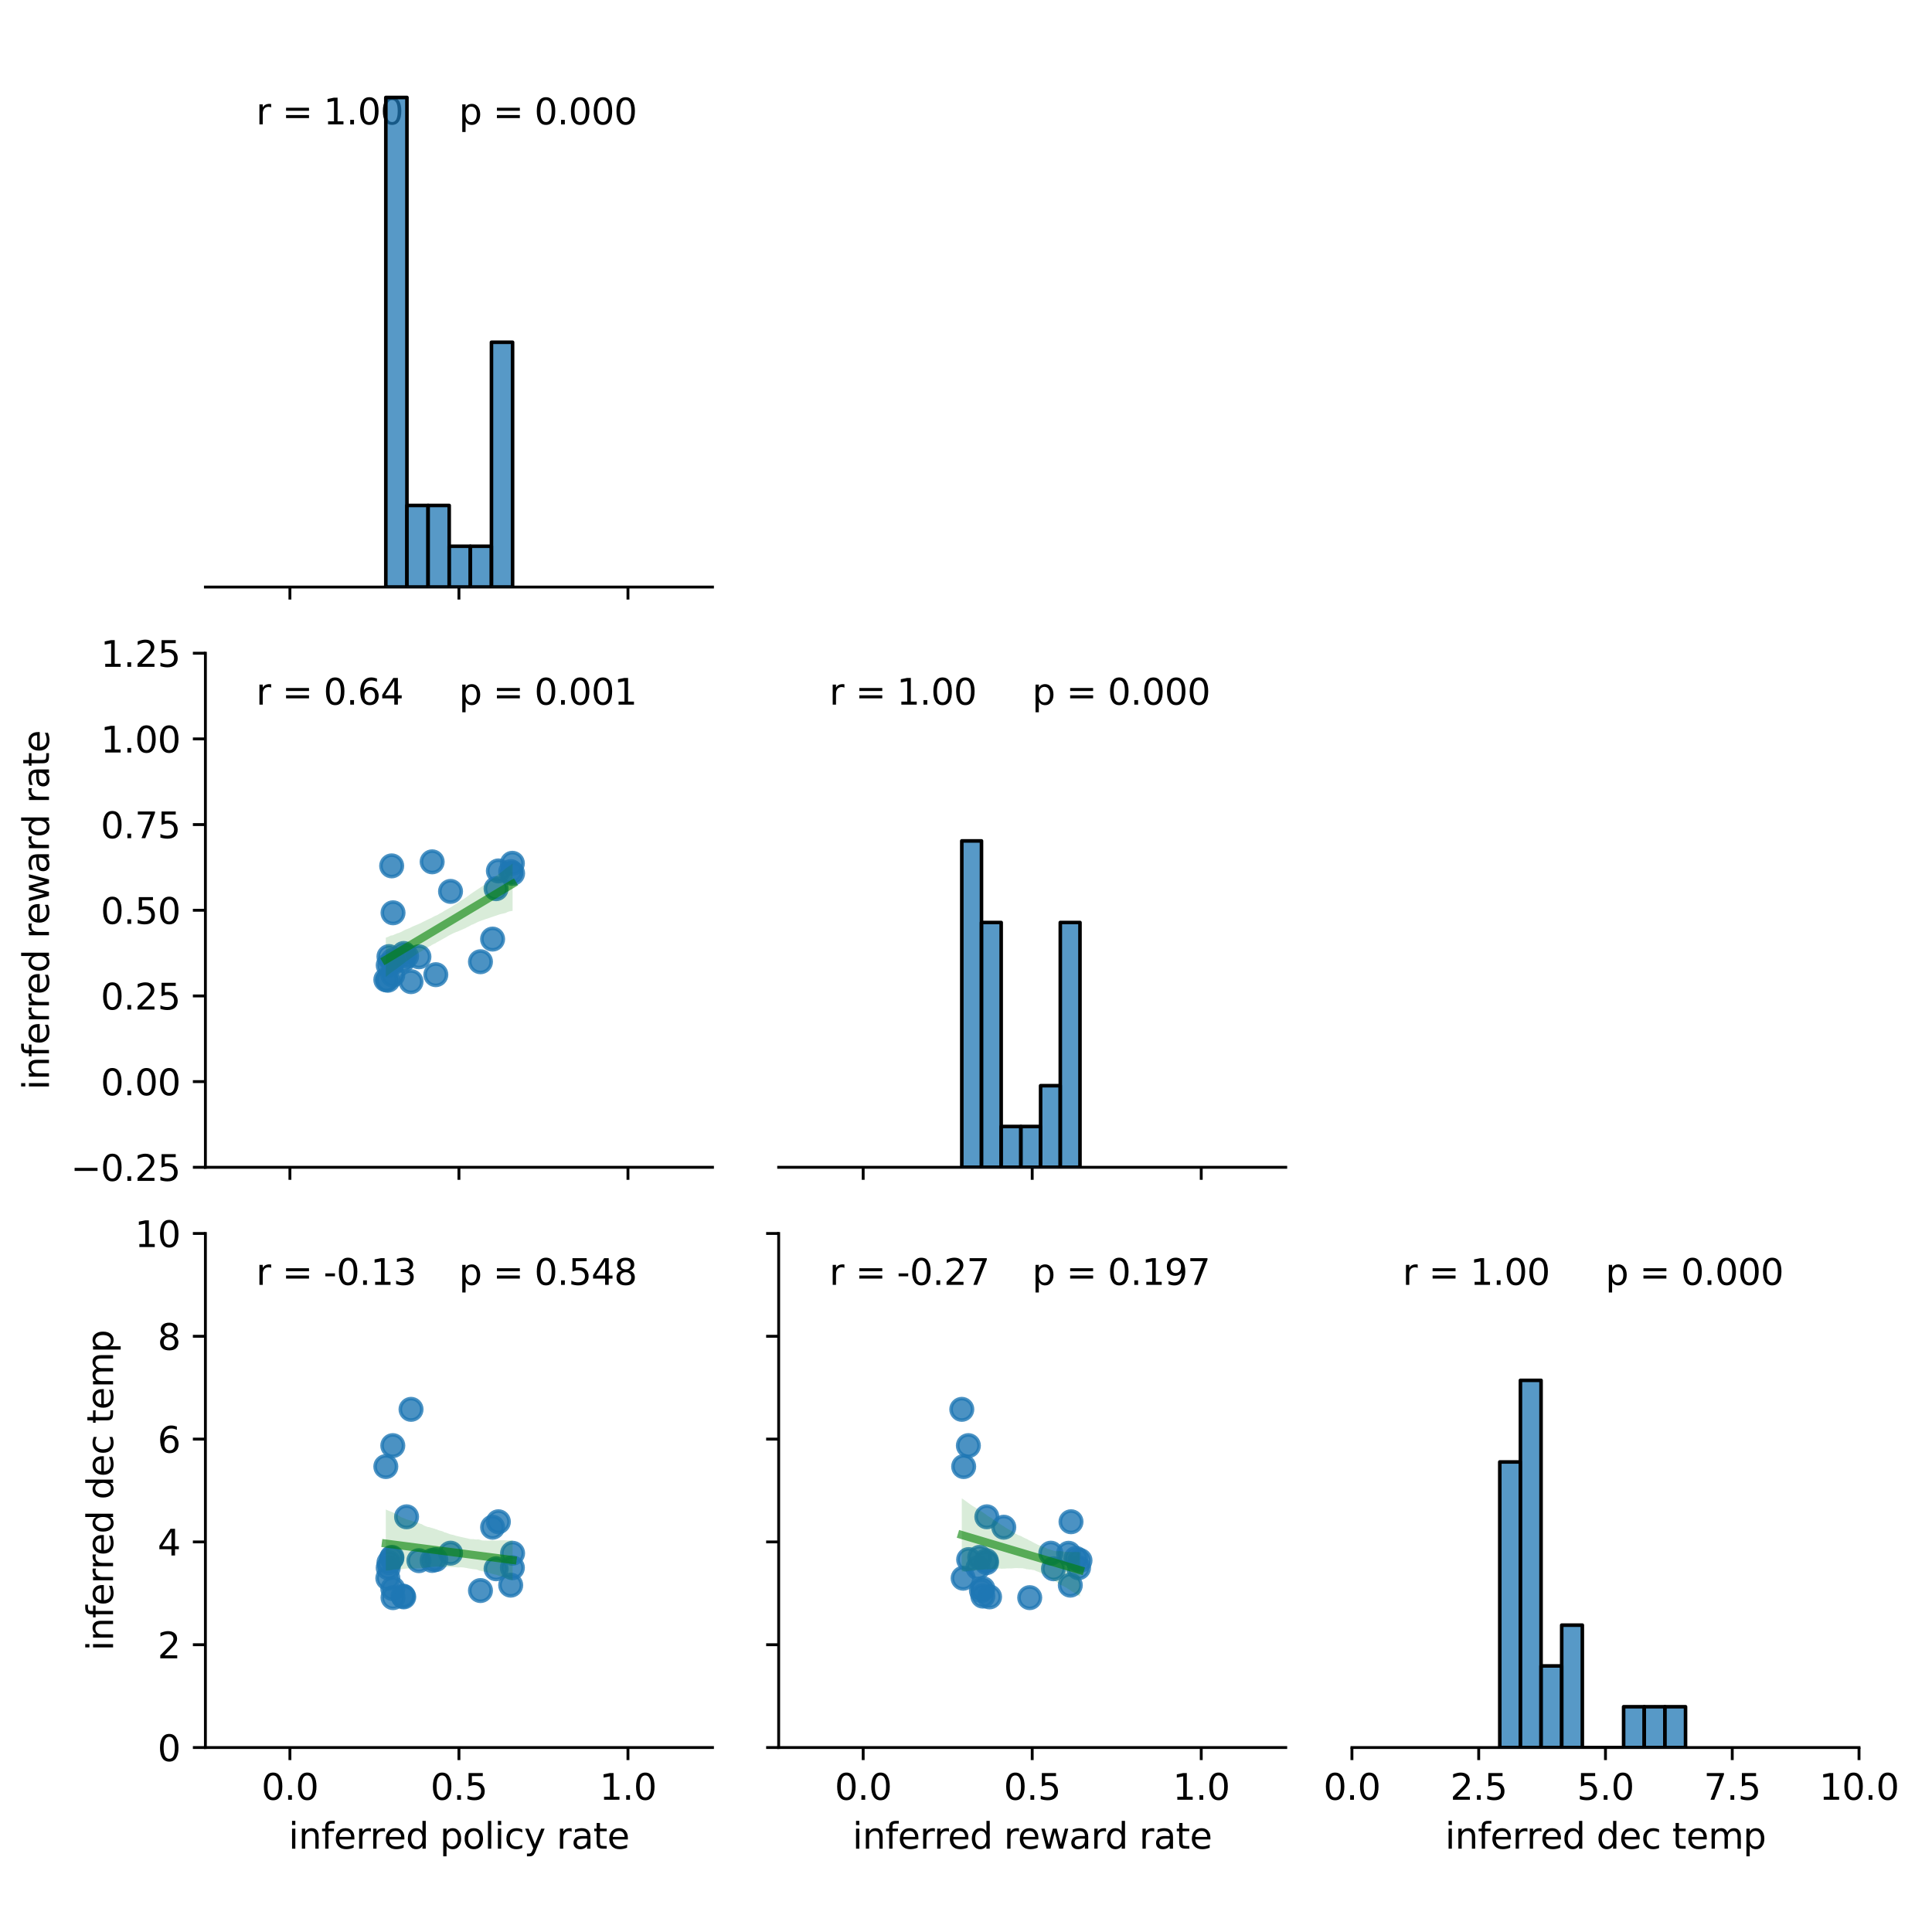 <?xml version="1.0" encoding="utf-8" standalone="no"?>
<!DOCTYPE svg PUBLIC "-//W3C//DTD SVG 1.1//EN"
  "http://www.w3.org/Graphics/SVG/1.1/DTD/svg11.dtd">
<svg xmlns:xlink="http://www.w3.org/1999/xlink" width="540pt" height="540pt" viewBox="0 0 540 540" xmlns="http://www.w3.org/2000/svg" version="1.1">
 <defs>
  <style type="text/css">*{stroke-linejoin: round; stroke-linecap: butt}</style>
 </defs>
 <g id="figure_1">
  <g id="patch_1">
   <path d="M 0 540 
L 540 540 
L 540 0 
L 0 0 
z
" style="fill: #ffffff"/>
  </g>
  <g id="axes_1">
   <g id="patch_2">
    <path d="M 57.41 164.08 
L 199.14 164.08 
L 199.14 20.4 
L 57.41 20.4 
z
" style="fill: #ffffff"/>
   </g>
   <g id="matplotlib.axis_1">
    <g id="xtick_1">
     <g id="line2d_1">
      <defs>
       <path id="m9dfa2f1440" d="M 0 0 
L 0 3.5 
" style="stroke: #000000; stroke-width: 0.8"/>
      </defs>
      <g>
       <use xlink:href="#m9dfa2f1440" x="81.032" y="164.08" style="stroke: #000000; stroke-width: 0.8"/>
      </g>
     </g>
    </g>
    <g id="xtick_2">
     <g id="line2d_2">
      <g>
       <use xlink:href="#m9dfa2f1440" x="128.275" y="164.08" style="stroke: #000000; stroke-width: 0.8"/>
      </g>
     </g>
    </g>
    <g id="xtick_3">
     <g id="line2d_3">
      <g>
       <use xlink:href="#m9dfa2f1440" x="175.518" y="164.08" style="stroke: #000000; stroke-width: 0.8"/>
      </g>
     </g>
    </g>
   </g>
   <g id="patch_3">
    <path d="M 57.41 164.08 
L 199.14 164.08 
" style="fill: none; stroke: #000000; stroke-width: 0.8; stroke-linejoin: miter; stroke-linecap: square"/>
   </g>
   <g id="text_1">
    <!-- r = 1.00  -->
    <g transform="translate(71.583 34.768) scale(0.1 -0.1)">
     <defs>
      <path id="DejaVuSans-72" d="M 2631 2963 
Q 2534 3019 2420 3045 
Q 2306 3072 2169 3072 
Q 1681 3072 1420 2755 
Q 1159 2438 1159 1844 
L 1159 0 
L 581 0 
L 581 3500 
L 1159 3500 
L 1159 2956 
Q 1341 3275 1631 3429 
Q 1922 3584 2338 3584 
Q 2397 3584 2469 3576 
Q 2541 3569 2628 3553 
L 2631 2963 
z
" transform="scale(0.016)"/>
      <path id="DejaVuSans-20" transform="scale(0.016)"/>
      <path id="DejaVuSans-3d" d="M 678 2906 
L 4684 2906 
L 4684 2381 
L 678 2381 
L 678 2906 
z
M 678 1631 
L 4684 1631 
L 4684 1100 
L 678 1100 
L 678 1631 
z
" transform="scale(0.016)"/>
      <path id="DejaVuSans-31" d="M 794 531 
L 1825 531 
L 1825 4091 
L 703 3866 
L 703 4441 
L 1819 4666 
L 2450 4666 
L 2450 531 
L 3481 531 
L 3481 0 
L 794 0 
L 794 531 
z
" transform="scale(0.016)"/>
      <path id="DejaVuSans-2e" d="M 684 794 
L 1344 794 
L 1344 0 
L 684 0 
L 684 794 
z
" transform="scale(0.016)"/>
      <path id="DejaVuSans-30" d="M 2034 4250 
Q 1547 4250 1301 3770 
Q 1056 3291 1056 2328 
Q 1056 1369 1301 889 
Q 1547 409 2034 409 
Q 2525 409 2770 889 
Q 3016 1369 3016 2328 
Q 3016 3291 2770 3770 
Q 2525 4250 2034 4250 
z
M 2034 4750 
Q 2819 4750 3233 4129 
Q 3647 3509 3647 2328 
Q 3647 1150 3233 529 
Q 2819 -91 2034 -91 
Q 1250 -91 836 529 
Q 422 1150 422 2328 
Q 422 3509 836 4129 
Q 1250 4750 2034 4750 
z
" transform="scale(0.016)"/>
     </defs>
     <use xlink:href="#DejaVuSans-72"/>
     <use xlink:href="#DejaVuSans-20" x="41.113"/>
     <use xlink:href="#DejaVuSans-3d" x="72.9"/>
     <use xlink:href="#DejaVuSans-20" x="156.689"/>
     <use xlink:href="#DejaVuSans-31" x="188.477"/>
     <use xlink:href="#DejaVuSans-2e" x="252.1"/>
     <use xlink:href="#DejaVuSans-30" x="283.887"/>
     <use xlink:href="#DejaVuSans-30" x="347.51"/>
     <use xlink:href="#DejaVuSans-20" x="411.133"/>
    </g>
   </g>
   <g id="text_2">
    <!-- p = 0.000 -->
    <g transform="translate(128.275 34.768) scale(0.1 -0.1)">
     <defs>
      <path id="DejaVuSans-70" d="M 1159 525 
L 1159 -1331 
L 581 -1331 
L 581 3500 
L 1159 3500 
L 1159 2969 
Q 1341 3281 1617 3432 
Q 1894 3584 2278 3584 
Q 2916 3584 3314 3078 
Q 3713 2572 3713 1747 
Q 3713 922 3314 415 
Q 2916 -91 2278 -91 
Q 1894 -91 1617 61 
Q 1341 213 1159 525 
z
M 3116 1747 
Q 3116 2381 2855 2742 
Q 2594 3103 2138 3103 
Q 1681 3103 1420 2742 
Q 1159 2381 1159 1747 
Q 1159 1113 1420 752 
Q 1681 391 2138 391 
Q 2594 391 2855 752 
Q 3116 1113 3116 1747 
z
" transform="scale(0.016)"/>
     </defs>
     <use xlink:href="#DejaVuSans-70"/>
     <use xlink:href="#DejaVuSans-20" x="63.477"/>
     <use xlink:href="#DejaVuSans-3d" x="95.264"/>
     <use xlink:href="#DejaVuSans-20" x="179.053"/>
     <use xlink:href="#DejaVuSans-30" x="210.84"/>
     <use xlink:href="#DejaVuSans-2e" x="274.463"/>
     <use xlink:href="#DejaVuSans-30" x="306.25"/>
     <use xlink:href="#DejaVuSans-30" x="369.873"/>
     <use xlink:href="#DejaVuSans-30" x="433.496"/>
    </g>
   </g>
  </g>
  <g id="axes_2">
   <g id="patch_4">
    <path d="M 57.41 326.26 
L 199.14 326.26 
L 199.14 182.58 
L 57.41 182.58 
z
" style="fill: #ffffff"/>
   </g>
   <g id="PathCollection_1">
    <defs>
     <path id="mb28cbcb85f" d="M 0 3 
C 0.796 3 1.559 2.684 2.121 2.121 
C 2.684 1.559 3 0.796 3 0 
C 3 -0.796 2.684 -1.559 2.121 -2.121 
C 1.559 -2.684 0.796 -3 0 -3 
C -0.796 -3 -1.559 -2.684 -2.121 -2.121 
C -2.684 -1.559 -3 -0.796 -3 0 
C -3 0.796 -2.684 1.559 -2.121 2.121 
C -1.559 2.684 -0.796 3 0 3 
z
" style="stroke: #1f77b4; stroke-opacity: 0.8"/>
    </defs>
    <g clip-path="url(#p9283c0395c)">
     <use xlink:href="#mb28cbcb85f" x="143.268" y="244.112" style="fill: #1f77b4; fill-opacity: 0.8; stroke: #1f77b4; stroke-opacity: 0.8"/>
     <use xlink:href="#mb28cbcb85f" x="109.853" y="255.127" style="fill: #1f77b4; fill-opacity: 0.8; stroke: #1f77b4; stroke-opacity: 0.8"/>
     <use xlink:href="#mb28cbcb85f" x="114.885" y="274.373" style="fill: #1f77b4; fill-opacity: 0.8; stroke: #1f77b4; stroke-opacity: 0.8"/>
     <use xlink:href="#mb28cbcb85f" x="125.926" y="249.148" style="fill: #1f77b4; fill-opacity: 0.8; stroke: #1f77b4; stroke-opacity: 0.8"/>
     <use xlink:href="#mb28cbcb85f" x="139.299" y="243.425" style="fill: #1f77b4; fill-opacity: 0.8; stroke: #1f77b4; stroke-opacity: 0.8"/>
     <use xlink:href="#mb28cbcb85f" x="134.292" y="268.808" style="fill: #1f77b4; fill-opacity: 0.8; stroke: #1f77b4; stroke-opacity: 0.8"/>
     <use xlink:href="#mb28cbcb85f" x="121.811" y="272.425" style="fill: #1f77b4; fill-opacity: 0.8; stroke: #1f77b4; stroke-opacity: 0.8"/>
     <use xlink:href="#mb28cbcb85f" x="138.66" y="248.386" style="fill: #1f77b4; fill-opacity: 0.8; stroke: #1f77b4; stroke-opacity: 0.8"/>
     <use xlink:href="#mb28cbcb85f" x="108.719" y="267.368" style="fill: #1f77b4; fill-opacity: 0.8; stroke: #1f77b4; stroke-opacity: 0.8"/>
     <use xlink:href="#mb28cbcb85f" x="120.787" y="240.881" style="fill: #1f77b4; fill-opacity: 0.8; stroke: #1f77b4; stroke-opacity: 0.8"/>
     <use xlink:href="#mb28cbcb85f" x="112.65" y="268.414" style="fill: #1f77b4; fill-opacity: 0.8; stroke: #1f77b4; stroke-opacity: 0.8"/>
     <use xlink:href="#mb28cbcb85f" x="107.837" y="273.841" style="fill: #1f77b4; fill-opacity: 0.8; stroke: #1f77b4; stroke-opacity: 0.8"/>
     <use xlink:href="#mb28cbcb85f" x="109.787" y="272.509" style="fill: #1f77b4; fill-opacity: 0.8; stroke: #1f77b4; stroke-opacity: 0.8"/>
     <use xlink:href="#mb28cbcb85f" x="137.682" y="262.477" style="fill: #1f77b4; fill-opacity: 0.8; stroke: #1f77b4; stroke-opacity: 0.8"/>
     <use xlink:href="#mb28cbcb85f" x="109.473" y="242.015" style="fill: #1f77b4; fill-opacity: 0.8; stroke: #1f77b4; stroke-opacity: 0.8"/>
     <use xlink:href="#mb28cbcb85f" x="109.548" y="269.295" style="fill: #1f77b4; fill-opacity: 0.8; stroke: #1f77b4; stroke-opacity: 0.8"/>
     <use xlink:href="#mb28cbcb85f" x="142.742" y="243.622" style="fill: #1f77b4; fill-opacity: 0.8; stroke: #1f77b4; stroke-opacity: 0.8"/>
     <use xlink:href="#mb28cbcb85f" x="108.404" y="273.986" style="fill: #1f77b4; fill-opacity: 0.8; stroke: #1f77b4; stroke-opacity: 0.8"/>
     <use xlink:href="#mb28cbcb85f" x="109.796" y="268.403" style="fill: #1f77b4; fill-opacity: 0.8; stroke: #1f77b4; stroke-opacity: 0.8"/>
     <use xlink:href="#mb28cbcb85f" x="112.849" y="266.506" style="fill: #1f77b4; fill-opacity: 0.8; stroke: #1f77b4; stroke-opacity: 0.8"/>
     <use xlink:href="#mb28cbcb85f" x="143.208" y="241.292" style="fill: #1f77b4; fill-opacity: 0.8; stroke: #1f77b4; stroke-opacity: 0.8"/>
     <use xlink:href="#mb28cbcb85f" x="108.513" y="269.79" style="fill: #1f77b4; fill-opacity: 0.8; stroke: #1f77b4; stroke-opacity: 0.8"/>
     <use xlink:href="#mb28cbcb85f" x="117.089" y="267.427" style="fill: #1f77b4; fill-opacity: 0.8; stroke: #1f77b4; stroke-opacity: 0.8"/>
     <use xlink:href="#mb28cbcb85f" x="113.639" y="267.277" style="fill: #1f77b4; fill-opacity: 0.8; stroke: #1f77b4; stroke-opacity: 0.8"/>
    </g>
   </g>
   <g id="PolyCollection_1">
    <path d="M 107.837 262.088 
L 107.837 273.037 
L 108.195 272.767 
L 108.553 272.464 
L 108.911 272.16 
L 109.269 271.887 
L 109.627 271.621 
L 109.984 271.39 
L 110.342 271.152 
L 110.7 270.883 
L 111.058 270.614 
L 111.416 270.345 
L 111.774 270.075 
L 112.132 269.806 
L 112.49 269.53 
L 112.848 269.262 
L 113.205 269.003 
L 113.563 268.741 
L 113.921 268.48 
L 114.279 268.218 
L 114.637 267.957 
L 114.995 267.697 
L 115.353 267.438 
L 115.711 267.178 
L 116.069 266.917 
L 116.426 266.658 
L 116.784 266.432 
L 117.142 266.207 
L 117.5 266.045 
L 117.858 265.827 
L 118.216 265.622 
L 118.574 265.37 
L 118.932 265.139 
L 119.29 264.92 
L 119.648 264.707 
L 120.005 264.531 
L 120.363 264.366 
L 120.721 264.117 
L 121.079 263.922 
L 121.437 263.76 
L 121.795 263.598 
L 122.153 263.338 
L 122.511 263.162 
L 122.869 262.962 
L 123.226 262.761 
L 123.584 262.56 
L 123.942 262.36 
L 124.3 262.159 
L 124.658 261.958 
L 125.016 261.741 
L 125.374 261.518 
L 125.732 261.337 
L 126.09 261.155 
L 126.447 260.977 
L 126.805 260.799 
L 127.163 260.653 
L 127.521 260.499 
L 127.879 260.382 
L 128.237 260.229 
L 128.595 260.074 
L 128.953 259.919 
L 129.311 259.764 
L 129.669 259.605 
L 130.026 259.453 
L 130.384 259.256 
L 130.742 259.082 
L 131.1 258.906 
L 131.458 258.7 
L 131.816 258.479 
L 132.174 258.383 
L 132.532 258.208 
L 132.89 258.033 
L 133.247 257.858 
L 133.605 257.685 
L 133.963 257.518 
L 134.321 257.406 
L 134.679 257.27 
L 135.037 257.148 
L 135.395 257.024 
L 135.753 256.885 
L 136.111 256.779 
L 136.468 256.672 
L 136.826 256.535 
L 137.184 256.414 
L 137.542 256.292 
L 137.9 256.171 
L 138.258 256.05 
L 138.616 255.928 
L 138.974 255.806 
L 139.332 255.685 
L 139.689 255.561 
L 140.047 255.475 
L 140.405 255.396 
L 140.763 255.316 
L 141.121 255.237 
L 141.479 255.107 
L 141.837 254.927 
L 142.195 254.775 
L 142.553 254.711 
L 142.911 254.648 
L 143.268 254.584 
L 143.268 241.342 
L 143.268 241.342 
L 142.911 241.637 
L 142.553 241.894 
L 142.195 242.151 
L 141.837 242.416 
L 141.479 242.664 
L 141.121 242.936 
L 140.763 243.241 
L 140.405 243.545 
L 140.047 243.81 
L 139.689 244.075 
L 139.332 244.346 
L 138.974 244.624 
L 138.616 244.864 
L 138.258 245.121 
L 137.9 245.399 
L 137.542 245.678 
L 137.184 245.956 
L 136.826 246.235 
L 136.468 246.513 
L 136.111 246.792 
L 135.753 247.056 
L 135.395 247.334 
L 135.037 247.566 
L 134.679 247.785 
L 134.321 248.033 
L 133.963 248.266 
L 133.605 248.499 
L 133.247 248.732 
L 132.89 248.968 
L 132.532 249.209 
L 132.174 249.45 
L 131.816 249.691 
L 131.458 249.946 
L 131.1 250.22 
L 130.742 250.478 
L 130.384 250.736 
L 130.026 250.984 
L 129.669 251.218 
L 129.311 251.452 
L 128.953 251.64 
L 128.595 251.892 
L 128.237 252.156 
L 127.879 252.4 
L 127.521 252.61 
L 127.163 252.825 
L 126.805 253.065 
L 126.447 253.29 
L 126.09 253.532 
L 125.732 253.742 
L 125.374 253.93 
L 125.016 254.127 
L 124.658 254.332 
L 124.3 254.527 
L 123.942 254.746 
L 123.584 254.996 
L 123.226 255.177 
L 122.869 255.357 
L 122.511 255.585 
L 122.153 255.786 
L 121.795 255.926 
L 121.437 256.086 
L 121.079 256.28 
L 120.721 256.474 
L 120.363 256.668 
L 120.005 256.801 
L 119.648 256.973 
L 119.29 257.143 
L 118.932 257.338 
L 118.574 257.514 
L 118.216 257.663 
L 117.858 257.876 
L 117.5 258.056 
L 117.142 258.204 
L 116.784 258.359 
L 116.426 258.508 
L 116.069 258.657 
L 115.711 258.805 
L 115.353 258.958 
L 114.995 259.128 
L 114.637 259.329 
L 114.279 259.477 
L 113.921 259.612 
L 113.563 259.751 
L 113.205 259.906 
L 112.848 260.085 
L 112.49 260.286 
L 112.132 260.479 
L 111.774 260.619 
L 111.416 260.789 
L 111.058 260.85 
L 110.7 261.015 
L 110.342 261.157 
L 109.984 261.326 
L 109.627 261.457 
L 109.269 261.473 
L 108.911 261.641 
L 108.553 261.81 
L 108.195 261.968 
L 107.837 262.088 
z
" clip-path="url(#p9283c0395c)" style="fill: #008000; fill-opacity: 0.15"/>
   </g>
   <g id="matplotlib.axis_2">
    <g id="xtick_4">
     <g id="line2d_4">
      <g>
       <use xlink:href="#m9dfa2f1440" x="81.032" y="326.26" style="stroke: #000000; stroke-width: 0.8"/>
      </g>
     </g>
    </g>
    <g id="xtick_5">
     <g id="line2d_5">
      <g>
       <use xlink:href="#m9dfa2f1440" x="128.275" y="326.26" style="stroke: #000000; stroke-width: 0.8"/>
      </g>
     </g>
    </g>
    <g id="xtick_6">
     <g id="line2d_6">
      <g>
       <use xlink:href="#m9dfa2f1440" x="175.518" y="326.26" style="stroke: #000000; stroke-width: 0.8"/>
      </g>
     </g>
    </g>
   </g>
   <g id="matplotlib.axis_3">
    <g id="ytick_1">
     <g id="line2d_7">
      <defs>
       <path id="m4edb375f9a" d="M 0 0 
L -3.5 0 
" style="stroke: #000000; stroke-width: 0.8"/>
      </defs>
      <g>
       <use xlink:href="#m4edb375f9a" x="57.41" y="326.26" style="stroke: #000000; stroke-width: 0.8"/>
      </g>
     </g>
     <g id="text_3">
      <!-- −0.25 -->
      <g transform="translate(19.765 330.059) scale(0.1 -0.1)">
       <defs>
        <path id="DejaVuSans-2212" d="M 678 2272 
L 4684 2272 
L 4684 1741 
L 678 1741 
L 678 2272 
z
" transform="scale(0.016)"/>
        <path id="DejaVuSans-32" d="M 1228 531 
L 3431 531 
L 3431 0 
L 469 0 
L 469 531 
Q 828 903 1448 1529 
Q 2069 2156 2228 2338 
Q 2531 2678 2651 2914 
Q 2772 3150 2772 3378 
Q 2772 3750 2511 3984 
Q 2250 4219 1831 4219 
Q 1534 4219 1204 4116 
Q 875 4013 500 3803 
L 500 4441 
Q 881 4594 1212 4672 
Q 1544 4750 1819 4750 
Q 2544 4750 2975 4387 
Q 3406 4025 3406 3419 
Q 3406 3131 3298 2873 
Q 3191 2616 2906 2266 
Q 2828 2175 2409 1742 
Q 1991 1309 1228 531 
z
" transform="scale(0.016)"/>
        <path id="DejaVuSans-35" d="M 691 4666 
L 3169 4666 
L 3169 4134 
L 1269 4134 
L 1269 2991 
Q 1406 3038 1543 3061 
Q 1681 3084 1819 3084 
Q 2600 3084 3056 2656 
Q 3513 2228 3513 1497 
Q 3513 744 3044 326 
Q 2575 -91 1722 -91 
Q 1428 -91 1123 -41 
Q 819 9 494 109 
L 494 744 
Q 775 591 1075 516 
Q 1375 441 1709 441 
Q 2250 441 2565 725 
Q 2881 1009 2881 1497 
Q 2881 1984 2565 2268 
Q 2250 2553 1709 2553 
Q 1456 2553 1204 2497 
Q 953 2441 691 2322 
L 691 4666 
z
" transform="scale(0.016)"/>
       </defs>
       <use xlink:href="#DejaVuSans-2212"/>
       <use xlink:href="#DejaVuSans-30" x="83.789"/>
       <use xlink:href="#DejaVuSans-2e" x="147.412"/>
       <use xlink:href="#DejaVuSans-32" x="179.199"/>
       <use xlink:href="#DejaVuSans-35" x="242.822"/>
      </g>
     </g>
    </g>
    <g id="ytick_2">
     <g id="line2d_8">
      <g>
       <use xlink:href="#m4edb375f9a" x="57.41" y="302.313" style="stroke: #000000; stroke-width: 0.8"/>
      </g>
     </g>
     <g id="text_4">
      <!-- 0.00 -->
      <g transform="translate(28.144 306.113) scale(0.1 -0.1)">
       <use xlink:href="#DejaVuSans-30"/>
       <use xlink:href="#DejaVuSans-2e" x="63.623"/>
       <use xlink:href="#DejaVuSans-30" x="95.41"/>
       <use xlink:href="#DejaVuSans-30" x="159.033"/>
      </g>
     </g>
    </g>
    <g id="ytick_3">
     <g id="line2d_9">
      <g>
       <use xlink:href="#m4edb375f9a" x="57.41" y="278.367" style="stroke: #000000; stroke-width: 0.8"/>
      </g>
     </g>
     <g id="text_5">
      <!-- 0.25 -->
      <g transform="translate(28.144 282.166) scale(0.1 -0.1)">
       <use xlink:href="#DejaVuSans-30"/>
       <use xlink:href="#DejaVuSans-2e" x="63.623"/>
       <use xlink:href="#DejaVuSans-32" x="95.41"/>
       <use xlink:href="#DejaVuSans-35" x="159.033"/>
      </g>
     </g>
    </g>
    <g id="ytick_4">
     <g id="line2d_10">
      <g>
       <use xlink:href="#m4edb375f9a" x="57.41" y="254.42" style="stroke: #000000; stroke-width: 0.8"/>
      </g>
     </g>
     <g id="text_6">
      <!-- 0.50 -->
      <g transform="translate(28.144 258.219) scale(0.1 -0.1)">
       <use xlink:href="#DejaVuSans-30"/>
       <use xlink:href="#DejaVuSans-2e" x="63.623"/>
       <use xlink:href="#DejaVuSans-35" x="95.41"/>
       <use xlink:href="#DejaVuSans-30" x="159.033"/>
      </g>
     </g>
    </g>
    <g id="ytick_5">
     <g id="line2d_11">
      <g>
       <use xlink:href="#m4edb375f9a" x="57.41" y="230.473" style="stroke: #000000; stroke-width: 0.8"/>
      </g>
     </g>
     <g id="text_7">
      <!-- 0.75 -->
      <g transform="translate(28.144 234.273) scale(0.1 -0.1)">
       <defs>
        <path id="DejaVuSans-37" d="M 525 4666 
L 3525 4666 
L 3525 4397 
L 1831 0 
L 1172 0 
L 2766 4134 
L 525 4134 
L 525 4666 
z
" transform="scale(0.016)"/>
       </defs>
       <use xlink:href="#DejaVuSans-30"/>
       <use xlink:href="#DejaVuSans-2e" x="63.623"/>
       <use xlink:href="#DejaVuSans-37" x="95.41"/>
       <use xlink:href="#DejaVuSans-35" x="159.033"/>
      </g>
     </g>
    </g>
    <g id="ytick_6">
     <g id="line2d_12">
      <g>
       <use xlink:href="#m4edb375f9a" x="57.41" y="206.527" style="stroke: #000000; stroke-width: 0.8"/>
      </g>
     </g>
     <g id="text_8">
      <!-- 1.00 -->
      <g transform="translate(28.144 210.326) scale(0.1 -0.1)">
       <use xlink:href="#DejaVuSans-31"/>
       <use xlink:href="#DejaVuSans-2e" x="63.623"/>
       <use xlink:href="#DejaVuSans-30" x="95.41"/>
       <use xlink:href="#DejaVuSans-30" x="159.033"/>
      </g>
     </g>
    </g>
    <g id="ytick_7">
     <g id="line2d_13">
      <g>
       <use xlink:href="#m4edb375f9a" x="57.41" y="182.58" style="stroke: #000000; stroke-width: 0.8"/>
      </g>
     </g>
     <g id="text_9">
      <!-- 1.25 -->
      <g transform="translate(28.144 186.379) scale(0.1 -0.1)">
       <use xlink:href="#DejaVuSans-31"/>
       <use xlink:href="#DejaVuSans-2e" x="63.623"/>
       <use xlink:href="#DejaVuSans-32" x="95.41"/>
       <use xlink:href="#DejaVuSans-35" x="159.033"/>
      </g>
     </g>
    </g>
    <g id="text_10">
     <!-- inferred reward rate -->
     <g transform="translate(13.685 304.625) rotate(-90) scale(0.1 -0.1)">
      <defs>
       <path id="DejaVuSans-69" d="M 603 3500 
L 1178 3500 
L 1178 0 
L 603 0 
L 603 3500 
z
M 603 4863 
L 1178 4863 
L 1178 4134 
L 603 4134 
L 603 4863 
z
" transform="scale(0.016)"/>
       <path id="DejaVuSans-6e" d="M 3513 2113 
L 3513 0 
L 2938 0 
L 2938 2094 
Q 2938 2591 2744 2837 
Q 2550 3084 2163 3084 
Q 1697 3084 1428 2787 
Q 1159 2491 1159 1978 
L 1159 0 
L 581 0 
L 581 3500 
L 1159 3500 
L 1159 2956 
Q 1366 3272 1645 3428 
Q 1925 3584 2291 3584 
Q 2894 3584 3203 3211 
Q 3513 2838 3513 2113 
z
" transform="scale(0.016)"/>
       <path id="DejaVuSans-66" d="M 2375 4863 
L 2375 4384 
L 1825 4384 
Q 1516 4384 1395 4259 
Q 1275 4134 1275 3809 
L 1275 3500 
L 2222 3500 
L 2222 3053 
L 1275 3053 
L 1275 0 
L 697 0 
L 697 3053 
L 147 3053 
L 147 3500 
L 697 3500 
L 697 3744 
Q 697 4328 969 4595 
Q 1241 4863 1831 4863 
L 2375 4863 
z
" transform="scale(0.016)"/>
       <path id="DejaVuSans-65" d="M 3597 1894 
L 3597 1613 
L 953 1613 
Q 991 1019 1311 708 
Q 1631 397 2203 397 
Q 2534 397 2845 478 
Q 3156 559 3463 722 
L 3463 178 
Q 3153 47 2828 -22 
Q 2503 -91 2169 -91 
Q 1331 -91 842 396 
Q 353 884 353 1716 
Q 353 2575 817 3079 
Q 1281 3584 2069 3584 
Q 2775 3584 3186 3129 
Q 3597 2675 3597 1894 
z
M 3022 2063 
Q 3016 2534 2758 2815 
Q 2500 3097 2075 3097 
Q 1594 3097 1305 2825 
Q 1016 2553 972 2059 
L 3022 2063 
z
" transform="scale(0.016)"/>
       <path id="DejaVuSans-64" d="M 2906 2969 
L 2906 4863 
L 3481 4863 
L 3481 0 
L 2906 0 
L 2906 525 
Q 2725 213 2448 61 
Q 2172 -91 1784 -91 
Q 1150 -91 751 415 
Q 353 922 353 1747 
Q 353 2572 751 3078 
Q 1150 3584 1784 3584 
Q 2172 3584 2448 3432 
Q 2725 3281 2906 2969 
z
M 947 1747 
Q 947 1113 1208 752 
Q 1469 391 1925 391 
Q 2381 391 2643 752 
Q 2906 1113 2906 1747 
Q 2906 2381 2643 2742 
Q 2381 3103 1925 3103 
Q 1469 3103 1208 2742 
Q 947 2381 947 1747 
z
" transform="scale(0.016)"/>
       <path id="DejaVuSans-77" d="M 269 3500 
L 844 3500 
L 1563 769 
L 2278 3500 
L 2956 3500 
L 3675 769 
L 4391 3500 
L 4966 3500 
L 4050 0 
L 3372 0 
L 2619 2869 
L 1863 0 
L 1184 0 
L 269 3500 
z
" transform="scale(0.016)"/>
       <path id="DejaVuSans-61" d="M 2194 1759 
Q 1497 1759 1228 1600 
Q 959 1441 959 1056 
Q 959 750 1161 570 
Q 1363 391 1709 391 
Q 2188 391 2477 730 
Q 2766 1069 2766 1631 
L 2766 1759 
L 2194 1759 
z
M 3341 1997 
L 3341 0 
L 2766 0 
L 2766 531 
Q 2569 213 2275 61 
Q 1981 -91 1556 -91 
Q 1019 -91 701 211 
Q 384 513 384 1019 
Q 384 1609 779 1909 
Q 1175 2209 1959 2209 
L 2766 2209 
L 2766 2266 
Q 2766 2663 2505 2880 
Q 2244 3097 1772 3097 
Q 1472 3097 1187 3025 
Q 903 2953 641 2809 
L 641 3341 
Q 956 3463 1253 3523 
Q 1550 3584 1831 3584 
Q 2591 3584 2966 3190 
Q 3341 2797 3341 1997 
z
" transform="scale(0.016)"/>
       <path id="DejaVuSans-74" d="M 1172 4494 
L 1172 3500 
L 2356 3500 
L 2356 3053 
L 1172 3053 
L 1172 1153 
Q 1172 725 1289 603 
Q 1406 481 1766 481 
L 2356 481 
L 2356 0 
L 1766 0 
Q 1100 0 847 248 
Q 594 497 594 1153 
L 594 3053 
L 172 3053 
L 172 3500 
L 594 3500 
L 594 4494 
L 1172 4494 
z
" transform="scale(0.016)"/>
      </defs>
      <use xlink:href="#DejaVuSans-69"/>
      <use xlink:href="#DejaVuSans-6e" x="27.783"/>
      <use xlink:href="#DejaVuSans-66" x="91.162"/>
      <use xlink:href="#DejaVuSans-65" x="126.367"/>
      <use xlink:href="#DejaVuSans-72" x="187.891"/>
      <use xlink:href="#DejaVuSans-72" x="227.254"/>
      <use xlink:href="#DejaVuSans-65" x="266.117"/>
      <use xlink:href="#DejaVuSans-64" x="327.641"/>
      <use xlink:href="#DejaVuSans-20" x="391.117"/>
      <use xlink:href="#DejaVuSans-72" x="422.904"/>
      <use xlink:href="#DejaVuSans-65" x="461.768"/>
      <use xlink:href="#DejaVuSans-77" x="523.291"/>
      <use xlink:href="#DejaVuSans-61" x="605.078"/>
      <use xlink:href="#DejaVuSans-72" x="666.357"/>
      <use xlink:href="#DejaVuSans-64" x="705.721"/>
      <use xlink:href="#DejaVuSans-20" x="769.197"/>
      <use xlink:href="#DejaVuSans-72" x="800.984"/>
      <use xlink:href="#DejaVuSans-61" x="842.098"/>
      <use xlink:href="#DejaVuSans-74" x="903.377"/>
      <use xlink:href="#DejaVuSans-65" x="942.586"/>
     </g>
    </g>
   </g>
   <g id="line2d_14">
    <path d="M 107.837 268.244 
L 108.195 268.03 
L 108.553 267.816 
L 108.911 267.602 
L 109.269 267.388 
L 109.627 267.174 
L 109.984 266.96 
L 110.342 266.746 
L 110.7 266.532 
L 111.058 266.318 
L 111.416 266.104 
L 111.774 265.89 
L 112.132 265.676 
L 112.49 265.462 
L 112.848 265.248 
L 113.205 265.034 
L 113.563 264.82 
L 113.921 264.606 
L 114.279 264.392 
L 114.637 264.178 
L 114.995 263.964 
L 115.353 263.75 
L 115.711 263.536 
L 116.069 263.322 
L 116.426 263.108 
L 116.784 262.894 
L 117.142 262.68 
L 117.5 262.466 
L 117.858 262.252 
L 118.216 262.038 
L 118.574 261.824 
L 118.932 261.61 
L 119.29 261.396 
L 119.648 261.182 
L 120.005 260.968 
L 120.363 260.754 
L 120.721 260.539 
L 121.079 260.325 
L 121.437 260.111 
L 121.795 259.897 
L 122.153 259.683 
L 122.511 259.469 
L 122.869 259.255 
L 123.226 259.041 
L 123.584 258.827 
L 123.942 258.613 
L 124.3 258.399 
L 124.658 258.185 
L 125.016 257.971 
L 125.374 257.757 
L 125.732 257.543 
L 126.09 257.329 
L 126.447 257.115 
L 126.805 256.901 
L 127.163 256.687 
L 127.521 256.473 
L 127.879 256.259 
L 128.237 256.045 
L 128.595 255.831 
L 128.953 255.617 
L 129.311 255.403 
L 129.669 255.189 
L 130.026 254.975 
L 130.384 254.761 
L 130.742 254.547 
L 131.1 254.333 
L 131.458 254.119 
L 131.816 253.905 
L 132.174 253.691 
L 132.532 253.477 
L 132.89 253.263 
L 133.247 253.049 
L 133.605 252.835 
L 133.963 252.621 
L 134.321 252.407 
L 134.679 252.193 
L 135.037 251.979 
L 135.395 251.765 
L 135.753 251.551 
L 136.111 251.337 
L 136.468 251.123 
L 136.826 250.909 
L 137.184 250.695 
L 137.542 250.481 
L 137.9 250.267 
L 138.258 250.053 
L 138.616 249.839 
L 138.974 249.625 
L 139.332 249.411 
L 139.689 249.197 
L 140.047 248.983 
L 140.405 248.769 
L 140.763 248.555 
L 141.121 248.341 
L 141.479 248.127 
L 141.837 247.913 
L 142.195 247.699 
L 142.553 247.485 
L 142.911 247.27 
L 143.268 247.056 
" clip-path="url(#p9283c0395c)" style="fill: none; stroke: #008000; stroke-opacity: 0.6; stroke-width: 2.25; stroke-linecap: square"/>
   </g>
   <g id="patch_5">
    <path d="M 57.41 326.26 
L 57.41 182.58 
" style="fill: none; stroke: #000000; stroke-width: 0.8; stroke-linejoin: miter; stroke-linecap: square"/>
   </g>
   <g id="patch_6">
    <path d="M 57.41 326.26 
L 199.14 326.26 
" style="fill: none; stroke: #000000; stroke-width: 0.8; stroke-linejoin: miter; stroke-linecap: square"/>
   </g>
   <g id="text_11">
    <!-- r = 0.64  -->
    <g transform="translate(71.583 196.948) scale(0.1 -0.1)">
     <defs>
      <path id="DejaVuSans-36" d="M 2113 2584 
Q 1688 2584 1439 2293 
Q 1191 2003 1191 1497 
Q 1191 994 1439 701 
Q 1688 409 2113 409 
Q 2538 409 2786 701 
Q 3034 994 3034 1497 
Q 3034 2003 2786 2293 
Q 2538 2584 2113 2584 
z
M 3366 4563 
L 3366 3988 
Q 3128 4100 2886 4159 
Q 2644 4219 2406 4219 
Q 1781 4219 1451 3797 
Q 1122 3375 1075 2522 
Q 1259 2794 1537 2939 
Q 1816 3084 2150 3084 
Q 2853 3084 3261 2657 
Q 3669 2231 3669 1497 
Q 3669 778 3244 343 
Q 2819 -91 2113 -91 
Q 1303 -91 875 529 
Q 447 1150 447 2328 
Q 447 3434 972 4092 
Q 1497 4750 2381 4750 
Q 2619 4750 2861 4703 
Q 3103 4656 3366 4563 
z
" transform="scale(0.016)"/>
      <path id="DejaVuSans-34" d="M 2419 4116 
L 825 1625 
L 2419 1625 
L 2419 4116 
z
M 2253 4666 
L 3047 4666 
L 3047 1625 
L 3713 1625 
L 3713 1100 
L 3047 1100 
L 3047 0 
L 2419 0 
L 2419 1100 
L 313 1100 
L 313 1709 
L 2253 4666 
z
" transform="scale(0.016)"/>
     </defs>
     <use xlink:href="#DejaVuSans-72"/>
     <use xlink:href="#DejaVuSans-20" x="41.113"/>
     <use xlink:href="#DejaVuSans-3d" x="72.9"/>
     <use xlink:href="#DejaVuSans-20" x="156.689"/>
     <use xlink:href="#DejaVuSans-30" x="188.477"/>
     <use xlink:href="#DejaVuSans-2e" x="252.1"/>
     <use xlink:href="#DejaVuSans-36" x="283.887"/>
     <use xlink:href="#DejaVuSans-34" x="347.51"/>
     <use xlink:href="#DejaVuSans-20" x="411.133"/>
    </g>
   </g>
   <g id="text_12">
    <!-- p = 0.001 -->
    <g transform="translate(128.275 196.948) scale(0.1 -0.1)">
     <use xlink:href="#DejaVuSans-70"/>
     <use xlink:href="#DejaVuSans-20" x="63.477"/>
     <use xlink:href="#DejaVuSans-3d" x="95.264"/>
     <use xlink:href="#DejaVuSans-20" x="179.053"/>
     <use xlink:href="#DejaVuSans-30" x="210.84"/>
     <use xlink:href="#DejaVuSans-2e" x="274.463"/>
     <use xlink:href="#DejaVuSans-30" x="306.25"/>
     <use xlink:href="#DejaVuSans-30" x="369.873"/>
     <use xlink:href="#DejaVuSans-31" x="433.496"/>
    </g>
   </g>
  </g>
  <g id="axes_3">
   <g id="patch_7">
    <path d="M 217.64 326.26 
L 359.37 326.26 
L 359.37 182.58 
L 217.64 182.58 
z
" style="fill: #ffffff"/>
   </g>
   <g id="matplotlib.axis_4">
    <g id="xtick_7">
     <g id="line2d_15">
      <g>
       <use xlink:href="#m9dfa2f1440" x="241.262" y="326.26" style="stroke: #000000; stroke-width: 0.8"/>
      </g>
     </g>
    </g>
    <g id="xtick_8">
     <g id="line2d_16">
      <g>
       <use xlink:href="#m9dfa2f1440" x="288.505" y="326.26" style="stroke: #000000; stroke-width: 0.8"/>
      </g>
     </g>
    </g>
    <g id="xtick_9">
     <g id="line2d_17">
      <g>
       <use xlink:href="#m9dfa2f1440" x="335.748" y="326.26" style="stroke: #000000; stroke-width: 0.8"/>
      </g>
     </g>
    </g>
   </g>
   <g id="patch_8">
    <path d="M 217.64 326.26 
L 359.37 326.26 
" style="fill: none; stroke: #000000; stroke-width: 0.8; stroke-linejoin: miter; stroke-linecap: square"/>
   </g>
   <g id="text_13">
    <!-- r = 1.00  -->
    <g transform="translate(231.813 196.948) scale(0.1 -0.1)">
     <use xlink:href="#DejaVuSans-72"/>
     <use xlink:href="#DejaVuSans-20" x="41.113"/>
     <use xlink:href="#DejaVuSans-3d" x="72.9"/>
     <use xlink:href="#DejaVuSans-20" x="156.689"/>
     <use xlink:href="#DejaVuSans-31" x="188.477"/>
     <use xlink:href="#DejaVuSans-2e" x="252.1"/>
     <use xlink:href="#DejaVuSans-30" x="283.887"/>
     <use xlink:href="#DejaVuSans-30" x="347.51"/>
     <use xlink:href="#DejaVuSans-20" x="411.133"/>
    </g>
   </g>
   <g id="text_14">
    <!-- p = 0.000 -->
    <g transform="translate(288.505 196.948) scale(0.1 -0.1)">
     <use xlink:href="#DejaVuSans-70"/>
     <use xlink:href="#DejaVuSans-20" x="63.477"/>
     <use xlink:href="#DejaVuSans-3d" x="95.264"/>
     <use xlink:href="#DejaVuSans-20" x="179.053"/>
     <use xlink:href="#DejaVuSans-30" x="210.84"/>
     <use xlink:href="#DejaVuSans-2e" x="274.463"/>
     <use xlink:href="#DejaVuSans-30" x="306.25"/>
     <use xlink:href="#DejaVuSans-30" x="369.873"/>
     <use xlink:href="#DejaVuSans-30" x="433.496"/>
    </g>
   </g>
  </g>
  <g id="axes_4">
   <g id="patch_9">
    <path d="M 57.41 488.44 
L 199.14 488.44 
L 199.14 344.76 
L 57.41 344.76 
z
" style="fill: #ffffff"/>
   </g>
   <g id="PathCollection_2">
    <g clip-path="url(#p85e314c171)">
     <use xlink:href="#mb28cbcb85f" x="143.268" y="434.142" style="fill: #1f77b4; fill-opacity: 0.8; stroke: #1f77b4; stroke-opacity: 0.8"/>
     <use xlink:href="#mb28cbcb85f" x="109.853" y="446.547" style="fill: #1f77b4; fill-opacity: 0.8; stroke: #1f77b4; stroke-opacity: 0.8"/>
     <use xlink:href="#mb28cbcb85f" x="114.885" y="393.916" style="fill: #1f77b4; fill-opacity: 0.8; stroke: #1f77b4; stroke-opacity: 0.8"/>
     <use xlink:href="#mb28cbcb85f" x="125.926" y="434.116" style="fill: #1f77b4; fill-opacity: 0.8; stroke: #1f77b4; stroke-opacity: 0.8"/>
     <use xlink:href="#mb28cbcb85f" x="139.299" y="425.332" style="fill: #1f77b4; fill-opacity: 0.8; stroke: #1f77b4; stroke-opacity: 0.8"/>
     <use xlink:href="#mb28cbcb85f" x="134.292" y="444.566" style="fill: #1f77b4; fill-opacity: 0.8; stroke: #1f77b4; stroke-opacity: 0.8"/>
     <use xlink:href="#mb28cbcb85f" x="121.811" y="435.907" style="fill: #1f77b4; fill-opacity: 0.8; stroke: #1f77b4; stroke-opacity: 0.8"/>
     <use xlink:href="#mb28cbcb85f" x="138.66" y="438.475" style="fill: #1f77b4; fill-opacity: 0.8; stroke: #1f77b4; stroke-opacity: 0.8"/>
     <use xlink:href="#mb28cbcb85f" x="108.719" y="436.758" style="fill: #1f77b4; fill-opacity: 0.8; stroke: #1f77b4; stroke-opacity: 0.8"/>
     <use xlink:href="#mb28cbcb85f" x="120.787" y="436.151" style="fill: #1f77b4; fill-opacity: 0.8; stroke: #1f77b4; stroke-opacity: 0.8"/>
     <use xlink:href="#mb28cbcb85f" x="112.65" y="446.114" style="fill: #1f77b4; fill-opacity: 0.8; stroke: #1f77b4; stroke-opacity: 0.8"/>
     <use xlink:href="#mb28cbcb85f" x="107.837" y="409.908" style="fill: #1f77b4; fill-opacity: 0.8; stroke: #1f77b4; stroke-opacity: 0.8"/>
     <use xlink:href="#mb28cbcb85f" x="109.787" y="404.055" style="fill: #1f77b4; fill-opacity: 0.8; stroke: #1f77b4; stroke-opacity: 0.8"/>
     <use xlink:href="#mb28cbcb85f" x="137.682" y="426.862" style="fill: #1f77b4; fill-opacity: 0.8; stroke: #1f77b4; stroke-opacity: 0.8"/>
     <use xlink:href="#mb28cbcb85f" x="109.473" y="435.58" style="fill: #1f77b4; fill-opacity: 0.8; stroke: #1f77b4; stroke-opacity: 0.8"/>
     <use xlink:href="#mb28cbcb85f" x="109.548" y="435.287" style="fill: #1f77b4; fill-opacity: 0.8; stroke: #1f77b4; stroke-opacity: 0.8"/>
     <use xlink:href="#mb28cbcb85f" x="142.742" y="443.058" style="fill: #1f77b4; fill-opacity: 0.8; stroke: #1f77b4; stroke-opacity: 0.8"/>
     <use xlink:href="#mb28cbcb85f" x="108.404" y="441.114" style="fill: #1f77b4; fill-opacity: 0.8; stroke: #1f77b4; stroke-opacity: 0.8"/>
     <use xlink:href="#mb28cbcb85f" x="109.796" y="444.033" style="fill: #1f77b4; fill-opacity: 0.8; stroke: #1f77b4; stroke-opacity: 0.8"/>
     <use xlink:href="#mb28cbcb85f" x="112.849" y="446.335" style="fill: #1f77b4; fill-opacity: 0.8; stroke: #1f77b4; stroke-opacity: 0.8"/>
     <use xlink:href="#mb28cbcb85f" x="143.208" y="438.184" style="fill: #1f77b4; fill-opacity: 0.8; stroke: #1f77b4; stroke-opacity: 0.8"/>
     <use xlink:href="#mb28cbcb85f" x="108.513" y="438.196" style="fill: #1f77b4; fill-opacity: 0.8; stroke: #1f77b4; stroke-opacity: 0.8"/>
     <use xlink:href="#mb28cbcb85f" x="117.089" y="436.216" style="fill: #1f77b4; fill-opacity: 0.8; stroke: #1f77b4; stroke-opacity: 0.8"/>
     <use xlink:href="#mb28cbcb85f" x="113.639" y="423.952" style="fill: #1f77b4; fill-opacity: 0.8; stroke: #1f77b4; stroke-opacity: 0.8"/>
    </g>
   </g>
   <g id="PolyCollection_2">
    <path d="M 107.837 421.884 
L 107.837 439 
L 108.195 438.967 
L 108.553 438.934 
L 108.911 438.9 
L 109.269 438.852 
L 109.627 438.772 
L 109.984 438.693 
L 110.342 438.649 
L 110.7 438.632 
L 111.058 438.615 
L 111.416 438.633 
L 111.774 438.588 
L 112.132 438.564 
L 112.49 438.546 
L 112.848 438.51 
L 113.205 438.467 
L 113.563 438.423 
L 113.921 438.379 
L 114.279 438.401 
L 114.637 438.404 
L 114.995 438.375 
L 115.353 438.413 
L 115.711 438.398 
L 116.069 438.382 
L 116.426 438.366 
L 116.784 438.348 
L 117.142 438.331 
L 117.5 438.313 
L 117.858 438.296 
L 118.216 438.258 
L 118.574 438.221 
L 118.932 438.172 
L 119.29 438.125 
L 119.648 438.077 
L 120.005 438.027 
L 120.363 438.009 
L 120.721 437.935 
L 121.079 437.907 
L 121.437 437.904 
L 121.795 437.86 
L 122.153 437.873 
L 122.511 437.877 
L 122.869 437.914 
L 123.226 437.912 
L 123.584 437.912 
L 123.942 437.962 
L 124.3 437.969 
L 124.658 437.976 
L 125.016 437.967 
L 125.374 437.945 
L 125.732 437.982 
L 126.09 438.009 
L 126.447 438.024 
L 126.805 438.025 
L 127.163 438.026 
L 127.521 438.066 
L 127.879 438.101 
L 128.237 438.107 
L 128.595 438.066 
L 128.953 438.065 
L 129.311 438.106 
L 129.669 438.125 
L 130.026 438.206 
L 130.384 438.253 
L 130.742 438.335 
L 131.1 438.406 
L 131.458 438.44 
L 131.816 438.5 
L 132.174 438.58 
L 132.532 438.604 
L 132.89 438.639 
L 133.247 438.695 
L 133.605 438.816 
L 133.963 438.995 
L 134.321 439.044 
L 134.679 439.162 
L 135.037 439.2 
L 135.395 439.247 
L 135.753 439.336 
L 136.111 439.398 
L 136.468 439.541 
L 136.826 439.675 
L 137.184 439.773 
L 137.542 439.893 
L 137.9 439.976 
L 138.258 440.064 
L 138.616 440.139 
L 138.974 440.245 
L 139.332 440.393 
L 139.689 440.459 
L 140.047 440.558 
L 140.405 440.683 
L 140.763 440.836 
L 141.121 440.999 
L 141.479 441.144 
L 141.837 441.298 
L 142.195 441.41 
L 142.553 441.487 
L 142.911 441.595 
L 143.268 441.694 
L 143.268 430.433 
L 143.268 430.433 
L 142.911 430.467 
L 142.553 430.503 
L 142.195 430.54 
L 141.837 430.546 
L 141.479 430.527 
L 141.121 430.507 
L 140.763 430.487 
L 140.405 430.519 
L 140.047 430.505 
L 139.689 430.514 
L 139.332 430.572 
L 138.974 430.571 
L 138.616 430.57 
L 138.258 430.569 
L 137.9 430.567 
L 137.542 430.538 
L 137.184 430.566 
L 136.826 430.571 
L 136.468 430.602 
L 136.111 430.622 
L 135.753 430.574 
L 135.395 430.592 
L 135.037 430.568 
L 134.679 430.543 
L 134.321 430.423 
L 133.963 430.317 
L 133.605 430.256 
L 133.247 430.289 
L 132.89 430.274 
L 132.532 430.221 
L 132.174 430.182 
L 131.816 430.179 
L 131.458 430.172 
L 131.1 430.088 
L 130.742 430.005 
L 130.384 429.925 
L 130.026 429.845 
L 129.669 429.765 
L 129.311 429.685 
L 128.953 429.607 
L 128.595 429.528 
L 128.237 429.448 
L 127.879 429.36 
L 127.521 429.278 
L 127.163 429.166 
L 126.805 429.046 
L 126.447 428.975 
L 126.09 428.895 
L 125.732 428.795 
L 125.374 428.654 
L 125.016 428.529 
L 124.658 428.382 
L 124.3 428.319 
L 123.942 428.137 
L 123.584 427.972 
L 123.226 427.88 
L 122.869 427.788 
L 122.511 427.666 
L 122.153 427.511 
L 121.795 427.415 
L 121.437 427.264 
L 121.079 427.181 
L 120.721 427.067 
L 120.363 426.974 
L 120.005 426.847 
L 119.648 426.808 
L 119.29 426.705 
L 118.932 426.557 
L 118.574 426.416 
L 118.216 426.198 
L 117.858 426.003 
L 117.5 425.911 
L 117.142 425.726 
L 116.784 425.591 
L 116.426 425.495 
L 116.069 425.377 
L 115.711 425.271 
L 115.353 425.166 
L 114.995 425.034 
L 114.637 424.946 
L 114.279 424.849 
L 113.921 424.743 
L 113.563 424.638 
L 113.205 424.464 
L 112.848 424.314 
L 112.49 424.199 
L 112.132 424.074 
L 111.774 423.84 
L 111.416 423.607 
L 111.058 423.373 
L 110.7 423.172 
L 110.342 422.987 
L 109.984 422.803 
L 109.627 422.642 
L 109.269 422.502 
L 108.911 422.362 
L 108.553 422.221 
L 108.195 422.078 
L 107.837 421.884 
z
" clip-path="url(#p85e314c171)" style="fill: #008000; fill-opacity: 0.15"/>
   </g>
   <g id="matplotlib.axis_5">
    <g id="xtick_10">
     <g id="line2d_18">
      <g>
       <use xlink:href="#m9dfa2f1440" x="81.032" y="488.44" style="stroke: #000000; stroke-width: 0.8"/>
      </g>
     </g>
     <g id="text_15">
      <!-- 0.0 -->
      <g transform="translate(73.08 503.038) scale(0.1 -0.1)">
       <use xlink:href="#DejaVuSans-30"/>
       <use xlink:href="#DejaVuSans-2e" x="63.623"/>
       <use xlink:href="#DejaVuSans-30" x="95.41"/>
      </g>
     </g>
    </g>
    <g id="xtick_11">
     <g id="line2d_19">
      <g>
       <use xlink:href="#m9dfa2f1440" x="128.275" y="488.44" style="stroke: #000000; stroke-width: 0.8"/>
      </g>
     </g>
     <g id="text_16">
      <!-- 0.5 -->
      <g transform="translate(120.323 503.038) scale(0.1 -0.1)">
       <use xlink:href="#DejaVuSans-30"/>
       <use xlink:href="#DejaVuSans-2e" x="63.623"/>
       <use xlink:href="#DejaVuSans-35" x="95.41"/>
      </g>
     </g>
    </g>
    <g id="xtick_12">
     <g id="line2d_20">
      <g>
       <use xlink:href="#m9dfa2f1440" x="175.518" y="488.44" style="stroke: #000000; stroke-width: 0.8"/>
      </g>
     </g>
     <g id="text_17">
      <!-- 1.0 -->
      <g transform="translate(167.567 503.038) scale(0.1 -0.1)">
       <use xlink:href="#DejaVuSans-31"/>
       <use xlink:href="#DejaVuSans-2e" x="63.623"/>
       <use xlink:href="#DejaVuSans-30" x="95.41"/>
      </g>
     </g>
    </g>
    <g id="text_18">
     <!-- inferred policy rate -->
     <g transform="translate(80.664 516.717) scale(0.1 -0.1)">
      <defs>
       <path id="DejaVuSans-6f" d="M 1959 3097 
Q 1497 3097 1228 2736 
Q 959 2375 959 1747 
Q 959 1119 1226 758 
Q 1494 397 1959 397 
Q 2419 397 2687 759 
Q 2956 1122 2956 1747 
Q 2956 2369 2687 2733 
Q 2419 3097 1959 3097 
z
M 1959 3584 
Q 2709 3584 3137 3096 
Q 3566 2609 3566 1747 
Q 3566 888 3137 398 
Q 2709 -91 1959 -91 
Q 1206 -91 779 398 
Q 353 888 353 1747 
Q 353 2609 779 3096 
Q 1206 3584 1959 3584 
z
" transform="scale(0.016)"/>
       <path id="DejaVuSans-6c" d="M 603 4863 
L 1178 4863 
L 1178 0 
L 603 0 
L 603 4863 
z
" transform="scale(0.016)"/>
       <path id="DejaVuSans-63" d="M 3122 3366 
L 3122 2828 
Q 2878 2963 2633 3030 
Q 2388 3097 2138 3097 
Q 1578 3097 1268 2742 
Q 959 2388 959 1747 
Q 959 1106 1268 751 
Q 1578 397 2138 397 
Q 2388 397 2633 464 
Q 2878 531 3122 666 
L 3122 134 
Q 2881 22 2623 -34 
Q 2366 -91 2075 -91 
Q 1284 -91 818 406 
Q 353 903 353 1747 
Q 353 2603 823 3093 
Q 1294 3584 2113 3584 
Q 2378 3584 2631 3529 
Q 2884 3475 3122 3366 
z
" transform="scale(0.016)"/>
       <path id="DejaVuSans-79" d="M 2059 -325 
Q 1816 -950 1584 -1140 
Q 1353 -1331 966 -1331 
L 506 -1331 
L 506 -850 
L 844 -850 
Q 1081 -850 1212 -737 
Q 1344 -625 1503 -206 
L 1606 56 
L 191 3500 
L 800 3500 
L 1894 763 
L 2988 3500 
L 3597 3500 
L 2059 -325 
z
" transform="scale(0.016)"/>
      </defs>
      <use xlink:href="#DejaVuSans-69"/>
      <use xlink:href="#DejaVuSans-6e" x="27.783"/>
      <use xlink:href="#DejaVuSans-66" x="91.162"/>
      <use xlink:href="#DejaVuSans-65" x="126.367"/>
      <use xlink:href="#DejaVuSans-72" x="187.891"/>
      <use xlink:href="#DejaVuSans-72" x="227.254"/>
      <use xlink:href="#DejaVuSans-65" x="266.117"/>
      <use xlink:href="#DejaVuSans-64" x="327.641"/>
      <use xlink:href="#DejaVuSans-20" x="391.117"/>
      <use xlink:href="#DejaVuSans-70" x="422.904"/>
      <use xlink:href="#DejaVuSans-6f" x="486.381"/>
      <use xlink:href="#DejaVuSans-6c" x="547.562"/>
      <use xlink:href="#DejaVuSans-69" x="575.346"/>
      <use xlink:href="#DejaVuSans-63" x="603.129"/>
      <use xlink:href="#DejaVuSans-79" x="658.109"/>
      <use xlink:href="#DejaVuSans-20" x="717.289"/>
      <use xlink:href="#DejaVuSans-72" x="749.076"/>
      <use xlink:href="#DejaVuSans-61" x="790.189"/>
      <use xlink:href="#DejaVuSans-74" x="851.469"/>
      <use xlink:href="#DejaVuSans-65" x="890.678"/>
     </g>
    </g>
   </g>
   <g id="matplotlib.axis_6">
    <g id="ytick_8">
     <g id="line2d_21">
      <g>
       <use xlink:href="#m4edb375f9a" x="57.41" y="488.44" style="stroke: #000000; stroke-width: 0.8"/>
      </g>
     </g>
     <g id="text_19">
      <!-- 0 -->
      <g transform="translate(44.047 492.239) scale(0.1 -0.1)">
       <use xlink:href="#DejaVuSans-30"/>
      </g>
     </g>
    </g>
    <g id="ytick_9">
     <g id="line2d_22">
      <g>
       <use xlink:href="#m4edb375f9a" x="57.41" y="459.704" style="stroke: #000000; stroke-width: 0.8"/>
      </g>
     </g>
     <g id="text_20">
      <!-- 2 -->
      <g transform="translate(44.047 463.503) scale(0.1 -0.1)">
       <use xlink:href="#DejaVuSans-32"/>
      </g>
     </g>
    </g>
    <g id="ytick_10">
     <g id="line2d_23">
      <g>
       <use xlink:href="#m4edb375f9a" x="57.41" y="430.968" style="stroke: #000000; stroke-width: 0.8"/>
      </g>
     </g>
     <g id="text_21">
      <!-- 4 -->
      <g transform="translate(44.047 434.767) scale(0.1 -0.1)">
       <use xlink:href="#DejaVuSans-34"/>
      </g>
     </g>
    </g>
    <g id="ytick_11">
     <g id="line2d_24">
      <g>
       <use xlink:href="#m4edb375f9a" x="57.41" y="402.232" style="stroke: #000000; stroke-width: 0.8"/>
      </g>
     </g>
     <g id="text_22">
      <!-- 6 -->
      <g transform="translate(44.047 406.031) scale(0.1 -0.1)">
       <use xlink:href="#DejaVuSans-36"/>
      </g>
     </g>
    </g>
    <g id="ytick_12">
     <g id="line2d_25">
      <g>
       <use xlink:href="#m4edb375f9a" x="57.41" y="373.496" style="stroke: #000000; stroke-width: 0.8"/>
      </g>
     </g>
     <g id="text_23">
      <!-- 8 -->
      <g transform="translate(44.047 377.295) scale(0.1 -0.1)">
       <defs>
        <path id="DejaVuSans-38" d="M 2034 2216 
Q 1584 2216 1326 1975 
Q 1069 1734 1069 1313 
Q 1069 891 1326 650 
Q 1584 409 2034 409 
Q 2484 409 2743 651 
Q 3003 894 3003 1313 
Q 3003 1734 2745 1975 
Q 2488 2216 2034 2216 
z
M 1403 2484 
Q 997 2584 770 2862 
Q 544 3141 544 3541 
Q 544 4100 942 4425 
Q 1341 4750 2034 4750 
Q 2731 4750 3128 4425 
Q 3525 4100 3525 3541 
Q 3525 3141 3298 2862 
Q 3072 2584 2669 2484 
Q 3125 2378 3379 2068 
Q 3634 1759 3634 1313 
Q 3634 634 3220 271 
Q 2806 -91 2034 -91 
Q 1263 -91 848 271 
Q 434 634 434 1313 
Q 434 1759 690 2068 
Q 947 2378 1403 2484 
z
M 1172 3481 
Q 1172 3119 1398 2916 
Q 1625 2713 2034 2713 
Q 2441 2713 2670 2916 
Q 2900 3119 2900 3481 
Q 2900 3844 2670 4047 
Q 2441 4250 2034 4250 
Q 1625 4250 1398 4047 
Q 1172 3844 1172 3481 
z
" transform="scale(0.016)"/>
       </defs>
       <use xlink:href="#DejaVuSans-38"/>
      </g>
     </g>
    </g>
    <g id="ytick_13">
     <g id="line2d_26">
      <g>
       <use xlink:href="#m4edb375f9a" x="57.41" y="344.76" style="stroke: #000000; stroke-width: 0.8"/>
      </g>
     </g>
     <g id="text_24">
      <!-- 10 -->
      <g transform="translate(37.685 348.559) scale(0.1 -0.1)">
       <use xlink:href="#DejaVuSans-31"/>
       <use xlink:href="#DejaVuSans-30" x="63.623"/>
      </g>
     </g>
    </g>
    <g id="text_25">
     <!-- inferred dec temp -->
     <g transform="translate(31.605 461.416) rotate(-90) scale(0.1 -0.1)">
      <defs>
       <path id="DejaVuSans-6d" d="M 3328 2828 
Q 3544 3216 3844 3400 
Q 4144 3584 4550 3584 
Q 5097 3584 5394 3201 
Q 5691 2819 5691 2113 
L 5691 0 
L 5113 0 
L 5113 2094 
Q 5113 2597 4934 2840 
Q 4756 3084 4391 3084 
Q 3944 3084 3684 2787 
Q 3425 2491 3425 1978 
L 3425 0 
L 2847 0 
L 2847 2094 
Q 2847 2600 2669 2842 
Q 2491 3084 2119 3084 
Q 1678 3084 1418 2786 
Q 1159 2488 1159 1978 
L 1159 0 
L 581 0 
L 581 3500 
L 1159 3500 
L 1159 2956 
Q 1356 3278 1631 3431 
Q 1906 3584 2284 3584 
Q 2666 3584 2933 3390 
Q 3200 3197 3328 2828 
z
" transform="scale(0.016)"/>
      </defs>
      <use xlink:href="#DejaVuSans-69"/>
      <use xlink:href="#DejaVuSans-6e" x="27.783"/>
      <use xlink:href="#DejaVuSans-66" x="91.162"/>
      <use xlink:href="#DejaVuSans-65" x="126.367"/>
      <use xlink:href="#DejaVuSans-72" x="187.891"/>
      <use xlink:href="#DejaVuSans-72" x="227.254"/>
      <use xlink:href="#DejaVuSans-65" x="266.117"/>
      <use xlink:href="#DejaVuSans-64" x="327.641"/>
      <use xlink:href="#DejaVuSans-20" x="391.117"/>
      <use xlink:href="#DejaVuSans-64" x="422.904"/>
      <use xlink:href="#DejaVuSans-65" x="486.381"/>
      <use xlink:href="#DejaVuSans-63" x="547.904"/>
      <use xlink:href="#DejaVuSans-20" x="602.885"/>
      <use xlink:href="#DejaVuSans-74" x="634.672"/>
      <use xlink:href="#DejaVuSans-65" x="673.881"/>
      <use xlink:href="#DejaVuSans-6d" x="735.404"/>
      <use xlink:href="#DejaVuSans-70" x="832.816"/>
     </g>
    </g>
   </g>
   <g id="line2d_27">
    <path d="M 107.837 431.424 
L 108.195 431.47 
L 108.553 431.517 
L 108.911 431.563 
L 109.269 431.61 
L 109.627 431.656 
L 109.984 431.703 
L 110.342 431.749 
L 110.7 431.796 
L 111.058 431.842 
L 111.416 431.889 
L 111.774 431.935 
L 112.132 431.982 
L 112.49 432.029 
L 112.848 432.075 
L 113.205 432.122 
L 113.563 432.168 
L 113.921 432.215 
L 114.279 432.261 
L 114.637 432.308 
L 114.995 432.354 
L 115.353 432.401 
L 115.711 432.447 
L 116.069 432.494 
L 116.426 432.54 
L 116.784 432.587 
L 117.142 432.633 
L 117.5 432.68 
L 117.858 432.726 
L 118.216 432.773 
L 118.574 432.819 
L 118.932 432.866 
L 119.29 432.912 
L 119.648 432.959 
L 120.005 433.005 
L 120.363 433.052 
L 120.721 433.098 
L 121.079 433.145 
L 121.437 433.191 
L 121.795 433.238 
L 122.153 433.284 
L 122.511 433.331 
L 122.869 433.377 
L 123.226 433.424 
L 123.584 433.47 
L 123.942 433.517 
L 124.3 433.563 
L 124.658 433.61 
L 125.016 433.657 
L 125.374 433.703 
L 125.732 433.75 
L 126.09 433.796 
L 126.447 433.843 
L 126.805 433.889 
L 127.163 433.936 
L 127.521 433.982 
L 127.879 434.029 
L 128.237 434.075 
L 128.595 434.122 
L 128.953 434.168 
L 129.311 434.215 
L 129.669 434.261 
L 130.026 434.308 
L 130.384 434.354 
L 130.742 434.401 
L 131.1 434.447 
L 131.458 434.494 
L 131.816 434.54 
L 132.174 434.587 
L 132.532 434.633 
L 132.89 434.68 
L 133.247 434.726 
L 133.605 434.773 
L 133.963 434.819 
L 134.321 434.866 
L 134.679 434.912 
L 135.037 434.959 
L 135.395 435.005 
L 135.753 435.052 
L 136.111 435.098 
L 136.468 435.145 
L 136.826 435.191 
L 137.184 435.238 
L 137.542 435.285 
L 137.9 435.331 
L 138.258 435.378 
L 138.616 435.424 
L 138.974 435.471 
L 139.332 435.517 
L 139.689 435.564 
L 140.047 435.61 
L 140.405 435.657 
L 140.763 435.703 
L 141.121 435.75 
L 141.479 435.796 
L 141.837 435.843 
L 142.195 435.889 
L 142.553 435.936 
L 142.911 435.982 
L 143.268 436.029 
" clip-path="url(#p85e314c171)" style="fill: none; stroke: #008000; stroke-opacity: 0.6; stroke-width: 2.25; stroke-linecap: square"/>
   </g>
   <g id="patch_10">
    <path d="M 57.41 488.44 
L 57.41 344.76 
" style="fill: none; stroke: #000000; stroke-width: 0.8; stroke-linejoin: miter; stroke-linecap: square"/>
   </g>
   <g id="patch_11">
    <path d="M 57.41 488.44 
L 199.14 488.44 
" style="fill: none; stroke: #000000; stroke-width: 0.8; stroke-linejoin: miter; stroke-linecap: square"/>
   </g>
   <g id="text_26">
    <!-- r = -0.13  -->
    <g transform="translate(71.583 359.128) scale(0.1 -0.1)">
     <defs>
      <path id="DejaVuSans-2d" d="M 313 2009 
L 1997 2009 
L 1997 1497 
L 313 1497 
L 313 2009 
z
" transform="scale(0.016)"/>
      <path id="DejaVuSans-33" d="M 2597 2516 
Q 3050 2419 3304 2112 
Q 3559 1806 3559 1356 
Q 3559 666 3084 287 
Q 2609 -91 1734 -91 
Q 1441 -91 1130 -33 
Q 819 25 488 141 
L 488 750 
Q 750 597 1062 519 
Q 1375 441 1716 441 
Q 2309 441 2620 675 
Q 2931 909 2931 1356 
Q 2931 1769 2642 2001 
Q 2353 2234 1838 2234 
L 1294 2234 
L 1294 2753 
L 1863 2753 
Q 2328 2753 2575 2939 
Q 2822 3125 2822 3475 
Q 2822 3834 2567 4026 
Q 2313 4219 1838 4219 
Q 1578 4219 1281 4162 
Q 984 4106 628 3988 
L 628 4550 
Q 988 4650 1302 4700 
Q 1616 4750 1894 4750 
Q 2613 4750 3031 4423 
Q 3450 4097 3450 3541 
Q 3450 3153 3228 2886 
Q 3006 2619 2597 2516 
z
" transform="scale(0.016)"/>
     </defs>
     <use xlink:href="#DejaVuSans-72"/>
     <use xlink:href="#DejaVuSans-20" x="41.113"/>
     <use xlink:href="#DejaVuSans-3d" x="72.9"/>
     <use xlink:href="#DejaVuSans-20" x="156.689"/>
     <use xlink:href="#DejaVuSans-2d" x="188.477"/>
     <use xlink:href="#DejaVuSans-30" x="224.561"/>
     <use xlink:href="#DejaVuSans-2e" x="288.184"/>
     <use xlink:href="#DejaVuSans-31" x="319.971"/>
     <use xlink:href="#DejaVuSans-33" x="383.594"/>
     <use xlink:href="#DejaVuSans-20" x="447.217"/>
    </g>
   </g>
   <g id="text_27">
    <!-- p = 0.548 -->
    <g transform="translate(128.275 359.128) scale(0.1 -0.1)">
     <use xlink:href="#DejaVuSans-70"/>
     <use xlink:href="#DejaVuSans-20" x="63.477"/>
     <use xlink:href="#DejaVuSans-3d" x="95.264"/>
     <use xlink:href="#DejaVuSans-20" x="179.053"/>
     <use xlink:href="#DejaVuSans-30" x="210.84"/>
     <use xlink:href="#DejaVuSans-2e" x="274.463"/>
     <use xlink:href="#DejaVuSans-35" x="306.25"/>
     <use xlink:href="#DejaVuSans-34" x="369.873"/>
     <use xlink:href="#DejaVuSans-38" x="433.496"/>
    </g>
   </g>
  </g>
  <g id="axes_5">
   <g id="patch_12">
    <path d="M 217.64 488.44 
L 359.37 488.44 
L 359.37 344.76 
L 217.64 344.76 
z
" style="fill: #ffffff"/>
   </g>
   <g id="PathCollection_3">
    <g clip-path="url(#p1b46a39b17)">
     <use xlink:href="#mb28cbcb85f" x="298.673" y="434.142" style="fill: #1f77b4; fill-opacity: 0.8; stroke: #1f77b4; stroke-opacity: 0.8"/>
     <use xlink:href="#mb28cbcb85f" x="287.807" y="446.547" style="fill: #1f77b4; fill-opacity: 0.8; stroke: #1f77b4; stroke-opacity: 0.8"/>
     <use xlink:href="#mb28cbcb85f" x="268.823" y="393.916" style="fill: #1f77b4; fill-opacity: 0.8; stroke: #1f77b4; stroke-opacity: 0.8"/>
     <use xlink:href="#mb28cbcb85f" x="293.705" y="434.116" style="fill: #1f77b4; fill-opacity: 0.8; stroke: #1f77b4; stroke-opacity: 0.8"/>
     <use xlink:href="#mb28cbcb85f" x="299.35" y="425.332" style="fill: #1f77b4; fill-opacity: 0.8; stroke: #1f77b4; stroke-opacity: 0.8"/>
     <use xlink:href="#mb28cbcb85f" x="274.312" y="444.566" style="fill: #1f77b4; fill-opacity: 0.8; stroke: #1f77b4; stroke-opacity: 0.8"/>
     <use xlink:href="#mb28cbcb85f" x="270.744" y="435.907" style="fill: #1f77b4; fill-opacity: 0.8; stroke: #1f77b4; stroke-opacity: 0.8"/>
     <use xlink:href="#mb28cbcb85f" x="294.457" y="438.475" style="fill: #1f77b4; fill-opacity: 0.8; stroke: #1f77b4; stroke-opacity: 0.8"/>
     <use xlink:href="#mb28cbcb85f" x="275.732" y="436.758" style="fill: #1f77b4; fill-opacity: 0.8; stroke: #1f77b4; stroke-opacity: 0.8"/>
     <use xlink:href="#mb28cbcb85f" x="301.86" y="436.151" style="fill: #1f77b4; fill-opacity: 0.8; stroke: #1f77b4; stroke-opacity: 0.8"/>
     <use xlink:href="#mb28cbcb85f" x="274.701" y="446.114" style="fill: #1f77b4; fill-opacity: 0.8; stroke: #1f77b4; stroke-opacity: 0.8"/>
     <use xlink:href="#mb28cbcb85f" x="269.348" y="409.908" style="fill: #1f77b4; fill-opacity: 0.8; stroke: #1f77b4; stroke-opacity: 0.8"/>
     <use xlink:href="#mb28cbcb85f" x="270.662" y="404.055" style="fill: #1f77b4; fill-opacity: 0.8; stroke: #1f77b4; stroke-opacity: 0.8"/>
     <use xlink:href="#mb28cbcb85f" x="280.558" y="426.862" style="fill: #1f77b4; fill-opacity: 0.8; stroke: #1f77b4; stroke-opacity: 0.8"/>
     <use xlink:href="#mb28cbcb85f" x="300.741" y="435.58" style="fill: #1f77b4; fill-opacity: 0.8; stroke: #1f77b4; stroke-opacity: 0.8"/>
     <use xlink:href="#mb28cbcb85f" x="273.832" y="435.287" style="fill: #1f77b4; fill-opacity: 0.8; stroke: #1f77b4; stroke-opacity: 0.8"/>
     <use xlink:href="#mb28cbcb85f" x="299.156" y="443.058" style="fill: #1f77b4; fill-opacity: 0.8; stroke: #1f77b4; stroke-opacity: 0.8"/>
     <use xlink:href="#mb28cbcb85f" x="269.204" y="441.114" style="fill: #1f77b4; fill-opacity: 0.8; stroke: #1f77b4; stroke-opacity: 0.8"/>
     <use xlink:href="#mb28cbcb85f" x="274.712" y="444.033" style="fill: #1f77b4; fill-opacity: 0.8; stroke: #1f77b4; stroke-opacity: 0.8"/>
     <use xlink:href="#mb28cbcb85f" x="276.583" y="446.335" style="fill: #1f77b4; fill-opacity: 0.8; stroke: #1f77b4; stroke-opacity: 0.8"/>
     <use xlink:href="#mb28cbcb85f" x="301.455" y="438.184" style="fill: #1f77b4; fill-opacity: 0.8; stroke: #1f77b4; stroke-opacity: 0.8"/>
     <use xlink:href="#mb28cbcb85f" x="273.343" y="438.196" style="fill: #1f77b4; fill-opacity: 0.8; stroke: #1f77b4; stroke-opacity: 0.8"/>
     <use xlink:href="#mb28cbcb85f" x="275.674" y="436.216" style="fill: #1f77b4; fill-opacity: 0.8; stroke: #1f77b4; stroke-opacity: 0.8"/>
     <use xlink:href="#mb28cbcb85f" x="275.823" y="423.952" style="fill: #1f77b4; fill-opacity: 0.8; stroke: #1f77b4; stroke-opacity: 0.8"/>
    </g>
   </g>
   <g id="PolyCollection_3">
    <path d="M 268.823 418.797 
L 268.823 439.244 
L 269.157 439.233 
L 269.49 439.221 
L 269.824 439.209 
L 270.158 439.196 
L 270.492 439.151 
L 270.825 439.081 
L 271.159 439.02 
L 271.493 438.992 
L 271.826 438.964 
L 272.16 438.936 
L 272.494 438.907 
L 272.828 438.879 
L 273.161 438.851 
L 273.495 438.823 
L 273.829 438.795 
L 274.162 438.767 
L 274.496 438.738 
L 274.83 438.71 
L 275.163 438.682 
L 275.497 438.664 
L 275.831 438.649 
L 276.165 438.632 
L 276.498 438.618 
L 276.832 438.605 
L 277.166 438.591 
L 277.499 438.575 
L 277.833 438.559 
L 278.167 438.492 
L 278.501 438.484 
L 278.834 438.45 
L 279.168 438.401 
L 279.502 438.4 
L 279.835 438.453 
L 280.169 438.445 
L 280.503 438.439 
L 280.837 438.43 
L 281.17 438.409 
L 281.504 438.364 
L 281.838 438.379 
L 282.171 438.364 
L 282.505 438.392 
L 282.839 438.367 
L 283.172 438.338 
L 283.506 438.305 
L 283.84 438.29 
L 284.174 438.276 
L 284.507 438.3 
L 284.841 438.318 
L 285.175 438.302 
L 285.508 438.323 
L 285.842 438.318 
L 286.176 438.423 
L 286.51 438.448 
L 286.843 438.584 
L 287.177 438.606 
L 287.511 438.665 
L 287.844 438.706 
L 288.178 438.694 
L 288.512 438.787 
L 288.846 438.837 
L 289.179 438.891 
L 289.513 439.082 
L 289.847 439.215 
L 290.18 439.313 
L 290.514 439.471 
L 290.848 439.622 
L 291.181 439.75 
L 291.515 439.88 
L 291.849 440.034 
L 292.183 440.26 
L 292.516 440.487 
L 292.85 440.716 
L 293.184 440.944 
L 293.517 441.14 
L 293.851 441.325 
L 294.185 441.536 
L 294.519 441.716 
L 294.852 441.896 
L 295.186 442.076 
L 295.52 442.33 
L 295.853 442.596 
L 296.187 442.842 
L 296.521 443.005 
L 296.855 443.145 
L 297.188 443.296 
L 297.522 443.498 
L 297.856 443.659 
L 298.189 443.876 
L 298.523 444.092 
L 298.857 444.307 
L 299.19 444.534 
L 299.524 444.777 
L 299.858 444.96 
L 300.192 445.168 
L 300.525 445.365 
L 300.859 445.599 
L 301.193 445.811 
L 301.526 446.004 
L 301.86 446.197 
L 301.86 433.867 
L 301.86 433.867 
L 301.526 433.823 
L 301.193 433.791 
L 300.859 433.805 
L 300.525 433.798 
L 300.192 433.791 
L 299.858 433.829 
L 299.524 433.8 
L 299.19 433.733 
L 298.857 433.804 
L 298.523 433.814 
L 298.189 433.774 
L 297.856 433.75 
L 297.522 433.72 
L 297.188 433.662 
L 296.855 433.605 
L 296.521 433.55 
L 296.187 433.526 
L 295.853 433.56 
L 295.52 433.564 
L 295.186 433.546 
L 294.852 433.522 
L 294.519 433.47 
L 294.185 433.334 
L 293.851 433.239 
L 293.517 433.099 
L 293.184 432.998 
L 292.85 432.932 
L 292.516 432.739 
L 292.183 432.542 
L 291.849 432.455 
L 291.515 432.355 
L 291.181 432.213 
L 290.848 432.055 
L 290.514 431.944 
L 290.18 431.822 
L 289.847 431.643 
L 289.513 431.463 
L 289.179 431.31 
L 288.846 431.128 
L 288.512 430.958 
L 288.178 430.759 
L 287.844 430.603 
L 287.511 430.441 
L 287.177 430.231 
L 286.843 430.08 
L 286.51 429.931 
L 286.176 429.781 
L 285.842 429.599 
L 285.508 429.404 
L 285.175 429.25 
L 284.841 429.14 
L 284.507 429.024 
L 284.174 428.831 
L 283.84 428.621 
L 283.506 428.404 
L 283.172 428.187 
L 282.839 427.969 
L 282.505 427.752 
L 282.171 427.605 
L 281.838 427.435 
L 281.504 427.238 
L 281.17 427.013 
L 280.837 426.817 
L 280.503 426.568 
L 280.169 426.388 
L 279.835 426.175 
L 279.502 425.955 
L 279.168 425.701 
L 278.834 425.479 
L 278.501 425.281 
L 278.167 425.074 
L 277.833 424.855 
L 277.499 424.61 
L 277.166 424.32 
L 276.832 424.128 
L 276.498 423.95 
L 276.165 423.76 
L 275.831 423.518 
L 275.497 423.242 
L 275.163 423.01 
L 274.83 422.8 
L 274.496 422.564 
L 274.162 422.354 
L 273.829 422.146 
L 273.495 421.937 
L 273.161 421.728 
L 272.828 421.519 
L 272.494 421.311 
L 272.16 421.104 
L 271.826 420.903 
L 271.493 420.684 
L 271.159 420.444 
L 270.825 420.202 
L 270.492 419.959 
L 270.158 419.717 
L 269.824 419.475 
L 269.49 419.241 
L 269.157 419.022 
L 268.823 418.797 
z
" clip-path="url(#p1b46a39b17)" style="fill: #008000; fill-opacity: 0.15"/>
   </g>
   <g id="matplotlib.axis_7">
    <g id="xtick_13">
     <g id="line2d_28">
      <g>
       <use xlink:href="#m9dfa2f1440" x="241.262" y="488.44" style="stroke: #000000; stroke-width: 0.8"/>
      </g>
     </g>
     <g id="text_28">
      <!-- 0.0 -->
      <g transform="translate(233.31 503.038) scale(0.1 -0.1)">
       <use xlink:href="#DejaVuSans-30"/>
       <use xlink:href="#DejaVuSans-2e" x="63.623"/>
       <use xlink:href="#DejaVuSans-30" x="95.41"/>
      </g>
     </g>
    </g>
    <g id="xtick_14">
     <g id="line2d_29">
      <g>
       <use xlink:href="#m9dfa2f1440" x="288.505" y="488.44" style="stroke: #000000; stroke-width: 0.8"/>
      </g>
     </g>
     <g id="text_29">
      <!-- 0.5 -->
      <g transform="translate(280.553 503.038) scale(0.1 -0.1)">
       <use xlink:href="#DejaVuSans-30"/>
       <use xlink:href="#DejaVuSans-2e" x="63.623"/>
       <use xlink:href="#DejaVuSans-35" x="95.41"/>
      </g>
     </g>
    </g>
    <g id="xtick_15">
     <g id="line2d_30">
      <g>
       <use xlink:href="#m9dfa2f1440" x="335.748" y="488.44" style="stroke: #000000; stroke-width: 0.8"/>
      </g>
     </g>
     <g id="text_30">
      <!-- 1.0 -->
      <g transform="translate(327.797 503.038) scale(0.1 -0.1)">
       <use xlink:href="#DejaVuSans-31"/>
       <use xlink:href="#DejaVuSans-2e" x="63.623"/>
       <use xlink:href="#DejaVuSans-30" x="95.41"/>
      </g>
     </g>
    </g>
    <g id="text_31">
     <!-- inferred reward rate -->
     <g transform="translate(238.3 516.717) scale(0.1 -0.1)">
      <use xlink:href="#DejaVuSans-69"/>
      <use xlink:href="#DejaVuSans-6e" x="27.783"/>
      <use xlink:href="#DejaVuSans-66" x="91.162"/>
      <use xlink:href="#DejaVuSans-65" x="126.367"/>
      <use xlink:href="#DejaVuSans-72" x="187.891"/>
      <use xlink:href="#DejaVuSans-72" x="227.254"/>
      <use xlink:href="#DejaVuSans-65" x="266.117"/>
      <use xlink:href="#DejaVuSans-64" x="327.641"/>
      <use xlink:href="#DejaVuSans-20" x="391.117"/>
      <use xlink:href="#DejaVuSans-72" x="422.904"/>
      <use xlink:href="#DejaVuSans-65" x="461.768"/>
      <use xlink:href="#DejaVuSans-77" x="523.291"/>
      <use xlink:href="#DejaVuSans-61" x="605.078"/>
      <use xlink:href="#DejaVuSans-72" x="666.357"/>
      <use xlink:href="#DejaVuSans-64" x="705.721"/>
      <use xlink:href="#DejaVuSans-20" x="769.197"/>
      <use xlink:href="#DejaVuSans-72" x="800.984"/>
      <use xlink:href="#DejaVuSans-61" x="842.098"/>
      <use xlink:href="#DejaVuSans-74" x="903.377"/>
      <use xlink:href="#DejaVuSans-65" x="942.586"/>
     </g>
    </g>
   </g>
   <g id="matplotlib.axis_8">
    <g id="ytick_14">
     <g id="line2d_31">
      <g>
       <use xlink:href="#m4edb375f9a" x="217.64" y="488.44" style="stroke: #000000; stroke-width: 0.8"/>
      </g>
     </g>
    </g>
    <g id="ytick_15">
     <g id="line2d_32">
      <g>
       <use xlink:href="#m4edb375f9a" x="217.64" y="459.704" style="stroke: #000000; stroke-width: 0.8"/>
      </g>
     </g>
    </g>
    <g id="ytick_16">
     <g id="line2d_33">
      <g>
       <use xlink:href="#m4edb375f9a" x="217.64" y="430.968" style="stroke: #000000; stroke-width: 0.8"/>
      </g>
     </g>
    </g>
    <g id="ytick_17">
     <g id="line2d_34">
      <g>
       <use xlink:href="#m4edb375f9a" x="217.64" y="402.232" style="stroke: #000000; stroke-width: 0.8"/>
      </g>
     </g>
    </g>
    <g id="ytick_18">
     <g id="line2d_35">
      <g>
       <use xlink:href="#m4edb375f9a" x="217.64" y="373.496" style="stroke: #000000; stroke-width: 0.8"/>
      </g>
     </g>
    </g>
    <g id="ytick_19">
     <g id="line2d_36">
      <g>
       <use xlink:href="#m4edb375f9a" x="217.64" y="344.76" style="stroke: #000000; stroke-width: 0.8"/>
      </g>
     </g>
    </g>
   </g>
   <g id="line2d_37">
    <path d="M 268.823 429.037 
L 269.157 429.136 
L 269.49 429.235 
L 269.824 429.334 
L 270.158 429.434 
L 270.492 429.533 
L 270.825 429.632 
L 271.159 429.731 
L 271.493 429.83 
L 271.826 429.929 
L 272.16 430.029 
L 272.494 430.128 
L 272.828 430.227 
L 273.161 430.326 
L 273.495 430.425 
L 273.829 430.524 
L 274.162 430.624 
L 274.496 430.723 
L 274.83 430.822 
L 275.163 430.921 
L 275.497 431.02 
L 275.831 431.119 
L 276.165 431.219 
L 276.498 431.318 
L 276.832 431.417 
L 277.166 431.516 
L 277.499 431.615 
L 277.833 431.714 
L 278.167 431.814 
L 278.501 431.913 
L 278.834 432.012 
L 279.168 432.111 
L 279.502 432.21 
L 279.835 432.309 
L 280.169 432.409 
L 280.503 432.508 
L 280.837 432.607 
L 281.17 432.706 
L 281.504 432.805 
L 281.838 432.904 
L 282.171 433.004 
L 282.505 433.103 
L 282.839 433.202 
L 283.172 433.301 
L 283.506 433.4 
L 283.84 433.499 
L 284.174 433.599 
L 284.507 433.698 
L 284.841 433.797 
L 285.175 433.896 
L 285.508 433.995 
L 285.842 434.094 
L 286.176 434.194 
L 286.51 434.293 
L 286.843 434.392 
L 287.177 434.491 
L 287.511 434.59 
L 287.844 434.689 
L 288.178 434.789 
L 288.512 434.888 
L 288.846 434.987 
L 289.179 435.086 
L 289.513 435.185 
L 289.847 435.284 
L 290.18 435.384 
L 290.514 435.483 
L 290.848 435.582 
L 291.181 435.681 
L 291.515 435.78 
L 291.849 435.879 
L 292.183 435.979 
L 292.516 436.078 
L 292.85 436.177 
L 293.184 436.276 
L 293.517 436.375 
L 293.851 436.474 
L 294.185 436.574 
L 294.519 436.673 
L 294.852 436.772 
L 295.186 436.871 
L 295.52 436.97 
L 295.853 437.069 
L 296.187 437.169 
L 296.521 437.268 
L 296.855 437.367 
L 297.188 437.466 
L 297.522 437.565 
L 297.856 437.664 
L 298.189 437.764 
L 298.523 437.863 
L 298.857 437.962 
L 299.19 438.061 
L 299.524 438.16 
L 299.858 438.259 
L 300.192 438.359 
L 300.525 438.458 
L 300.859 438.557 
L 301.193 438.656 
L 301.526 438.755 
L 301.86 438.854 
" clip-path="url(#p1b46a39b17)" style="fill: none; stroke: #008000; stroke-opacity: 0.6; stroke-width: 2.25; stroke-linecap: square"/>
   </g>
   <g id="patch_13">
    <path d="M 217.64 488.44 
L 217.64 344.76 
" style="fill: none; stroke: #000000; stroke-width: 0.8; stroke-linejoin: miter; stroke-linecap: square"/>
   </g>
   <g id="patch_14">
    <path d="M 217.64 488.44 
L 359.37 488.44 
" style="fill: none; stroke: #000000; stroke-width: 0.8; stroke-linejoin: miter; stroke-linecap: square"/>
   </g>
   <g id="text_32">
    <!-- r = -0.27  -->
    <g transform="translate(231.813 359.128) scale(0.1 -0.1)">
     <use xlink:href="#DejaVuSans-72"/>
     <use xlink:href="#DejaVuSans-20" x="41.113"/>
     <use xlink:href="#DejaVuSans-3d" x="72.9"/>
     <use xlink:href="#DejaVuSans-20" x="156.689"/>
     <use xlink:href="#DejaVuSans-2d" x="188.477"/>
     <use xlink:href="#DejaVuSans-30" x="224.561"/>
     <use xlink:href="#DejaVuSans-2e" x="288.184"/>
     <use xlink:href="#DejaVuSans-32" x="319.971"/>
     <use xlink:href="#DejaVuSans-37" x="383.594"/>
     <use xlink:href="#DejaVuSans-20" x="447.217"/>
    </g>
   </g>
   <g id="text_33">
    <!-- p = 0.197 -->
    <g transform="translate(288.505 359.128) scale(0.1 -0.1)">
     <defs>
      <path id="DejaVuSans-39" d="M 703 97 
L 703 672 
Q 941 559 1184 500 
Q 1428 441 1663 441 
Q 2288 441 2617 861 
Q 2947 1281 2994 2138 
Q 2813 1869 2534 1725 
Q 2256 1581 1919 1581 
Q 1219 1581 811 2004 
Q 403 2428 403 3163 
Q 403 3881 828 4315 
Q 1253 4750 1959 4750 
Q 2769 4750 3195 4129 
Q 3622 3509 3622 2328 
Q 3622 1225 3098 567 
Q 2575 -91 1691 -91 
Q 1453 -91 1209 -44 
Q 966 3 703 97 
z
M 1959 2075 
Q 2384 2075 2632 2365 
Q 2881 2656 2881 3163 
Q 2881 3666 2632 3958 
Q 2384 4250 1959 4250 
Q 1534 4250 1286 3958 
Q 1038 3666 1038 3163 
Q 1038 2656 1286 2365 
Q 1534 2075 1959 2075 
z
" transform="scale(0.016)"/>
     </defs>
     <use xlink:href="#DejaVuSans-70"/>
     <use xlink:href="#DejaVuSans-20" x="63.477"/>
     <use xlink:href="#DejaVuSans-3d" x="95.264"/>
     <use xlink:href="#DejaVuSans-20" x="179.053"/>
     <use xlink:href="#DejaVuSans-30" x="210.84"/>
     <use xlink:href="#DejaVuSans-2e" x="274.463"/>
     <use xlink:href="#DejaVuSans-31" x="306.25"/>
     <use xlink:href="#DejaVuSans-39" x="369.873"/>
     <use xlink:href="#DejaVuSans-37" x="433.496"/>
    </g>
   </g>
  </g>
  <g id="axes_6">
   <g id="patch_15">
    <path d="M 377.87 488.44 
L 519.6 488.44 
L 519.6 344.76 
L 377.87 344.76 
z
" style="fill: #ffffff"/>
   </g>
   <g id="matplotlib.axis_9">
    <g id="xtick_16">
     <g id="line2d_38">
      <g>
       <use xlink:href="#m9dfa2f1440" x="377.87" y="488.44" style="stroke: #000000; stroke-width: 0.8"/>
      </g>
     </g>
     <g id="text_34">
      <!-- 0.0 -->
      <g transform="translate(369.918 503.038) scale(0.1 -0.1)">
       <use xlink:href="#DejaVuSans-30"/>
       <use xlink:href="#DejaVuSans-2e" x="63.623"/>
       <use xlink:href="#DejaVuSans-30" x="95.41"/>
      </g>
     </g>
    </g>
    <g id="xtick_17">
     <g id="line2d_39">
      <g>
       <use xlink:href="#m9dfa2f1440" x="413.303" y="488.44" style="stroke: #000000; stroke-width: 0.8"/>
      </g>
     </g>
     <g id="text_35">
      <!-- 2.5 -->
      <g transform="translate(405.351 503.038) scale(0.1 -0.1)">
       <use xlink:href="#DejaVuSans-32"/>
       <use xlink:href="#DejaVuSans-2e" x="63.623"/>
       <use xlink:href="#DejaVuSans-35" x="95.41"/>
      </g>
     </g>
    </g>
    <g id="xtick_18">
     <g id="line2d_40">
      <g>
       <use xlink:href="#m9dfa2f1440" x="448.735" y="488.44" style="stroke: #000000; stroke-width: 0.8"/>
      </g>
     </g>
     <g id="text_36">
      <!-- 5.0 -->
      <g transform="translate(440.783 503.038) scale(0.1 -0.1)">
       <use xlink:href="#DejaVuSans-35"/>
       <use xlink:href="#DejaVuSans-2e" x="63.623"/>
       <use xlink:href="#DejaVuSans-30" x="95.41"/>
      </g>
     </g>
    </g>
    <g id="xtick_19">
     <g id="line2d_41">
      <g>
       <use xlink:href="#m9dfa2f1440" x="484.168" y="488.44" style="stroke: #000000; stroke-width: 0.8"/>
      </g>
     </g>
     <g id="text_37">
      <!-- 7.5 -->
      <g transform="translate(476.216 503.038) scale(0.1 -0.1)">
       <use xlink:href="#DejaVuSans-37"/>
       <use xlink:href="#DejaVuSans-2e" x="63.623"/>
       <use xlink:href="#DejaVuSans-35" x="95.41"/>
      </g>
     </g>
    </g>
    <g id="xtick_20">
     <g id="line2d_42">
      <g>
       <use xlink:href="#m9dfa2f1440" x="519.6" y="488.44" style="stroke: #000000; stroke-width: 0.8"/>
      </g>
     </g>
     <g id="text_38">
      <!-- 10.0 -->
      <g transform="translate(508.467 503.038) scale(0.1 -0.1)">
       <use xlink:href="#DejaVuSans-31"/>
       <use xlink:href="#DejaVuSans-30" x="63.623"/>
       <use xlink:href="#DejaVuSans-2e" x="127.246"/>
       <use xlink:href="#DejaVuSans-30" x="159.033"/>
      </g>
     </g>
    </g>
    <g id="text_39">
     <!-- inferred dec temp -->
     <g transform="translate(403.919 516.717) scale(0.1 -0.1)">
      <use xlink:href="#DejaVuSans-69"/>
      <use xlink:href="#DejaVuSans-6e" x="27.783"/>
      <use xlink:href="#DejaVuSans-66" x="91.162"/>
      <use xlink:href="#DejaVuSans-65" x="126.367"/>
      <use xlink:href="#DejaVuSans-72" x="187.891"/>
      <use xlink:href="#DejaVuSans-72" x="227.254"/>
      <use xlink:href="#DejaVuSans-65" x="266.117"/>
      <use xlink:href="#DejaVuSans-64" x="327.641"/>
      <use xlink:href="#DejaVuSans-20" x="391.117"/>
      <use xlink:href="#DejaVuSans-64" x="422.904"/>
      <use xlink:href="#DejaVuSans-65" x="486.381"/>
      <use xlink:href="#DejaVuSans-63" x="547.904"/>
      <use xlink:href="#DejaVuSans-20" x="602.885"/>
      <use xlink:href="#DejaVuSans-74" x="634.672"/>
      <use xlink:href="#DejaVuSans-65" x="673.881"/>
      <use xlink:href="#DejaVuSans-6d" x="735.404"/>
      <use xlink:href="#DejaVuSans-70" x="832.816"/>
     </g>
    </g>
   </g>
   <g id="patch_16">
    <path d="M 377.87 488.44 
L 519.6 488.44 
" style="fill: none; stroke: #000000; stroke-width: 0.8; stroke-linejoin: miter; stroke-linecap: square"/>
   </g>
   <g id="text_40">
    <!-- r = 1.00  -->
    <g transform="translate(392.043 359.128) scale(0.1 -0.1)">
     <use xlink:href="#DejaVuSans-72"/>
     <use xlink:href="#DejaVuSans-20" x="41.113"/>
     <use xlink:href="#DejaVuSans-3d" x="72.9"/>
     <use xlink:href="#DejaVuSans-20" x="156.689"/>
     <use xlink:href="#DejaVuSans-31" x="188.477"/>
     <use xlink:href="#DejaVuSans-2e" x="252.1"/>
     <use xlink:href="#DejaVuSans-30" x="283.887"/>
     <use xlink:href="#DejaVuSans-30" x="347.51"/>
     <use xlink:href="#DejaVuSans-20" x="411.133"/>
    </g>
   </g>
   <g id="text_41">
    <!-- p = 0.000 -->
    <g transform="translate(448.735 359.128) scale(0.1 -0.1)">
     <use xlink:href="#DejaVuSans-70"/>
     <use xlink:href="#DejaVuSans-20" x="63.477"/>
     <use xlink:href="#DejaVuSans-3d" x="95.264"/>
     <use xlink:href="#DejaVuSans-20" x="179.053"/>
     <use xlink:href="#DejaVuSans-30" x="210.84"/>
     <use xlink:href="#DejaVuSans-2e" x="274.463"/>
     <use xlink:href="#DejaVuSans-30" x="306.25"/>
     <use xlink:href="#DejaVuSans-30" x="369.873"/>
     <use xlink:href="#DejaVuSans-30" x="433.496"/>
    </g>
   </g>
  </g>
  <g id="axes_7">
   <g id="patch_17">
    <path d="M 107.837 164.08 
L 113.742 164.08 
L 113.742 27.242 
L 107.837 27.242 
z
" clip-path="url(#pcac1f7ea00)" style="fill: #1f77b4; fill-opacity: 0.75; stroke: #000000; stroke-linejoin: miter"/>
   </g>
   <g id="patch_18">
    <path d="M 113.742 164.08 
L 119.648 164.08 
L 119.648 141.274 
L 113.742 141.274 
z
" clip-path="url(#pcac1f7ea00)" style="fill: #1f77b4; fill-opacity: 0.75; stroke: #000000; stroke-linejoin: miter"/>
   </g>
   <g id="patch_19">
    <path d="M 119.648 164.08 
L 125.553 164.08 
L 125.553 141.274 
L 119.648 141.274 
z
" clip-path="url(#pcac1f7ea00)" style="fill: #1f77b4; fill-opacity: 0.75; stroke: #000000; stroke-linejoin: miter"/>
   </g>
   <g id="patch_20">
    <path d="M 125.553 164.08 
L 131.458 164.08 
L 131.458 152.677 
L 125.553 152.677 
z
" clip-path="url(#pcac1f7ea00)" style="fill: #1f77b4; fill-opacity: 0.75; stroke: #000000; stroke-linejoin: miter"/>
   </g>
   <g id="patch_21">
    <path d="M 131.458 164.08 
L 137.363 164.08 
L 137.363 152.677 
L 131.458 152.677 
z
" clip-path="url(#pcac1f7ea00)" style="fill: #1f77b4; fill-opacity: 0.75; stroke: #000000; stroke-linejoin: miter"/>
   </g>
   <g id="patch_22">
    <path d="M 137.363 164.08 
L 143.268 164.08 
L 143.268 95.661 
L 137.363 95.661 
z
" clip-path="url(#pcac1f7ea00)" style="fill: #1f77b4; fill-opacity: 0.75; stroke: #000000; stroke-linejoin: miter"/>
   </g>
  </g>
  <g id="axes_8">
   <g id="patch_23">
    <path d="M 268.823 326.26 
L 274.329 326.26 
L 274.329 235.035 
L 268.823 235.035 
z
" clip-path="url(#p71b6b8c706)" style="fill: #1f77b4; fill-opacity: 0.75; stroke: #000000; stroke-linejoin: miter"/>
   </g>
   <g id="patch_24">
    <path d="M 274.329 326.26 
L 279.835 326.26 
L 279.835 257.841 
L 274.329 257.841 
z
" clip-path="url(#p71b6b8c706)" style="fill: #1f77b4; fill-opacity: 0.75; stroke: #000000; stroke-linejoin: miter"/>
   </g>
   <g id="patch_25">
    <path d="M 279.835 326.26 
L 285.342 326.26 
L 285.342 314.857 
L 279.835 314.857 
z
" clip-path="url(#p71b6b8c706)" style="fill: #1f77b4; fill-opacity: 0.75; stroke: #000000; stroke-linejoin: miter"/>
   </g>
   <g id="patch_26">
    <path d="M 285.342 326.26 
L 290.848 326.26 
L 290.848 314.857 
L 285.342 314.857 
z
" clip-path="url(#p71b6b8c706)" style="fill: #1f77b4; fill-opacity: 0.75; stroke: #000000; stroke-linejoin: miter"/>
   </g>
   <g id="patch_27">
    <path d="M 290.848 326.26 
L 296.354 326.26 
L 296.354 303.454 
L 290.848 303.454 
z
" clip-path="url(#p71b6b8c706)" style="fill: #1f77b4; fill-opacity: 0.75; stroke: #000000; stroke-linejoin: miter"/>
   </g>
   <g id="patch_28">
    <path d="M 296.354 326.26 
L 301.86 326.26 
L 301.86 257.841 
L 296.354 257.841 
z
" clip-path="url(#p71b6b8c706)" style="fill: #1f77b4; fill-opacity: 0.75; stroke: #000000; stroke-linejoin: miter"/>
   </g>
  </g>
  <g id="axes_9">
   <g id="patch_29">
    <path d="M 419.194 488.44 
L 424.963 488.44 
L 424.963 408.618 
L 419.194 408.618 
z
" clip-path="url(#pc85f1dfdf5)" style="fill: #1f77b4; fill-opacity: 0.75; stroke: #000000; stroke-linejoin: miter"/>
   </g>
   <g id="patch_30">
    <path d="M 424.963 488.44 
L 430.731 488.44 
L 430.731 385.811 
L 424.963 385.811 
z
" clip-path="url(#pc85f1dfdf5)" style="fill: #1f77b4; fill-opacity: 0.75; stroke: #000000; stroke-linejoin: miter"/>
   </g>
   <g id="patch_31">
    <path d="M 430.731 488.44 
L 436.5 488.44 
L 436.5 465.634 
L 430.731 465.634 
z
" clip-path="url(#pc85f1dfdf5)" style="fill: #1f77b4; fill-opacity: 0.75; stroke: #000000; stroke-linejoin: miter"/>
   </g>
   <g id="patch_32">
    <path d="M 436.5 488.44 
L 442.268 488.44 
L 442.268 454.23 
L 436.5 454.23 
z
" clip-path="url(#pc85f1dfdf5)" style="fill: #1f77b4; fill-opacity: 0.75; stroke: #000000; stroke-linejoin: miter"/>
   </g>
   <g id="patch_33">
    <path d="M 442.268 488.44 
L 448.037 488.44 
L 448.037 488.44 
L 442.268 488.44 
z
" clip-path="url(#pc85f1dfdf5)" style="fill: #1f77b4; fill-opacity: 0.75; stroke: #000000; stroke-linejoin: miter"/>
   </g>
   <g id="patch_34">
    <path d="M 448.037 488.44 
L 453.805 488.44 
L 453.805 488.44 
L 448.037 488.44 
z
" clip-path="url(#pc85f1dfdf5)" style="fill: #1f77b4; fill-opacity: 0.75; stroke: #000000; stroke-linejoin: miter"/>
   </g>
   <g id="patch_35">
    <path d="M 453.805 488.44 
L 459.574 488.44 
L 459.574 477.037 
L 453.805 477.037 
z
" clip-path="url(#pc85f1dfdf5)" style="fill: #1f77b4; fill-opacity: 0.75; stroke: #000000; stroke-linejoin: miter"/>
   </g>
   <g id="patch_36">
    <path d="M 459.574 488.44 
L 465.343 488.44 
L 465.343 477.037 
L 459.574 477.037 
z
" clip-path="url(#pc85f1dfdf5)" style="fill: #1f77b4; fill-opacity: 0.75; stroke: #000000; stroke-linejoin: miter"/>
   </g>
   <g id="patch_37">
    <path d="M 465.343 488.44 
L 471.111 488.44 
L 471.111 477.037 
L 465.343 477.037 
z
" clip-path="url(#pc85f1dfdf5)" style="fill: #1f77b4; fill-opacity: 0.75; stroke: #000000; stroke-linejoin: miter"/>
   </g>
  </g>
 </g>
 <defs>
  <clipPath id="p9283c0395c">
   <rect x="57.41" y="182.58" width="141.73" height="143.68"/>
  </clipPath>
  <clipPath id="p85e314c171">
   <rect x="57.41" y="344.76" width="141.73" height="143.68"/>
  </clipPath>
  <clipPath id="p1b46a39b17">
   <rect x="217.64" y="344.76" width="141.73" height="143.68"/>
  </clipPath>
  <clipPath id="pcac1f7ea00">
   <rect x="57.41" y="20.4" width="141.73" height="143.68"/>
  </clipPath>
  <clipPath id="p71b6b8c706">
   <rect x="217.64" y="182.58" width="141.73" height="143.68"/>
  </clipPath>
  <clipPath id="pc85f1dfdf5">
   <rect x="377.87" y="344.76" width="141.73" height="143.68"/>
  </clipPath>
 </defs>
</svg>
